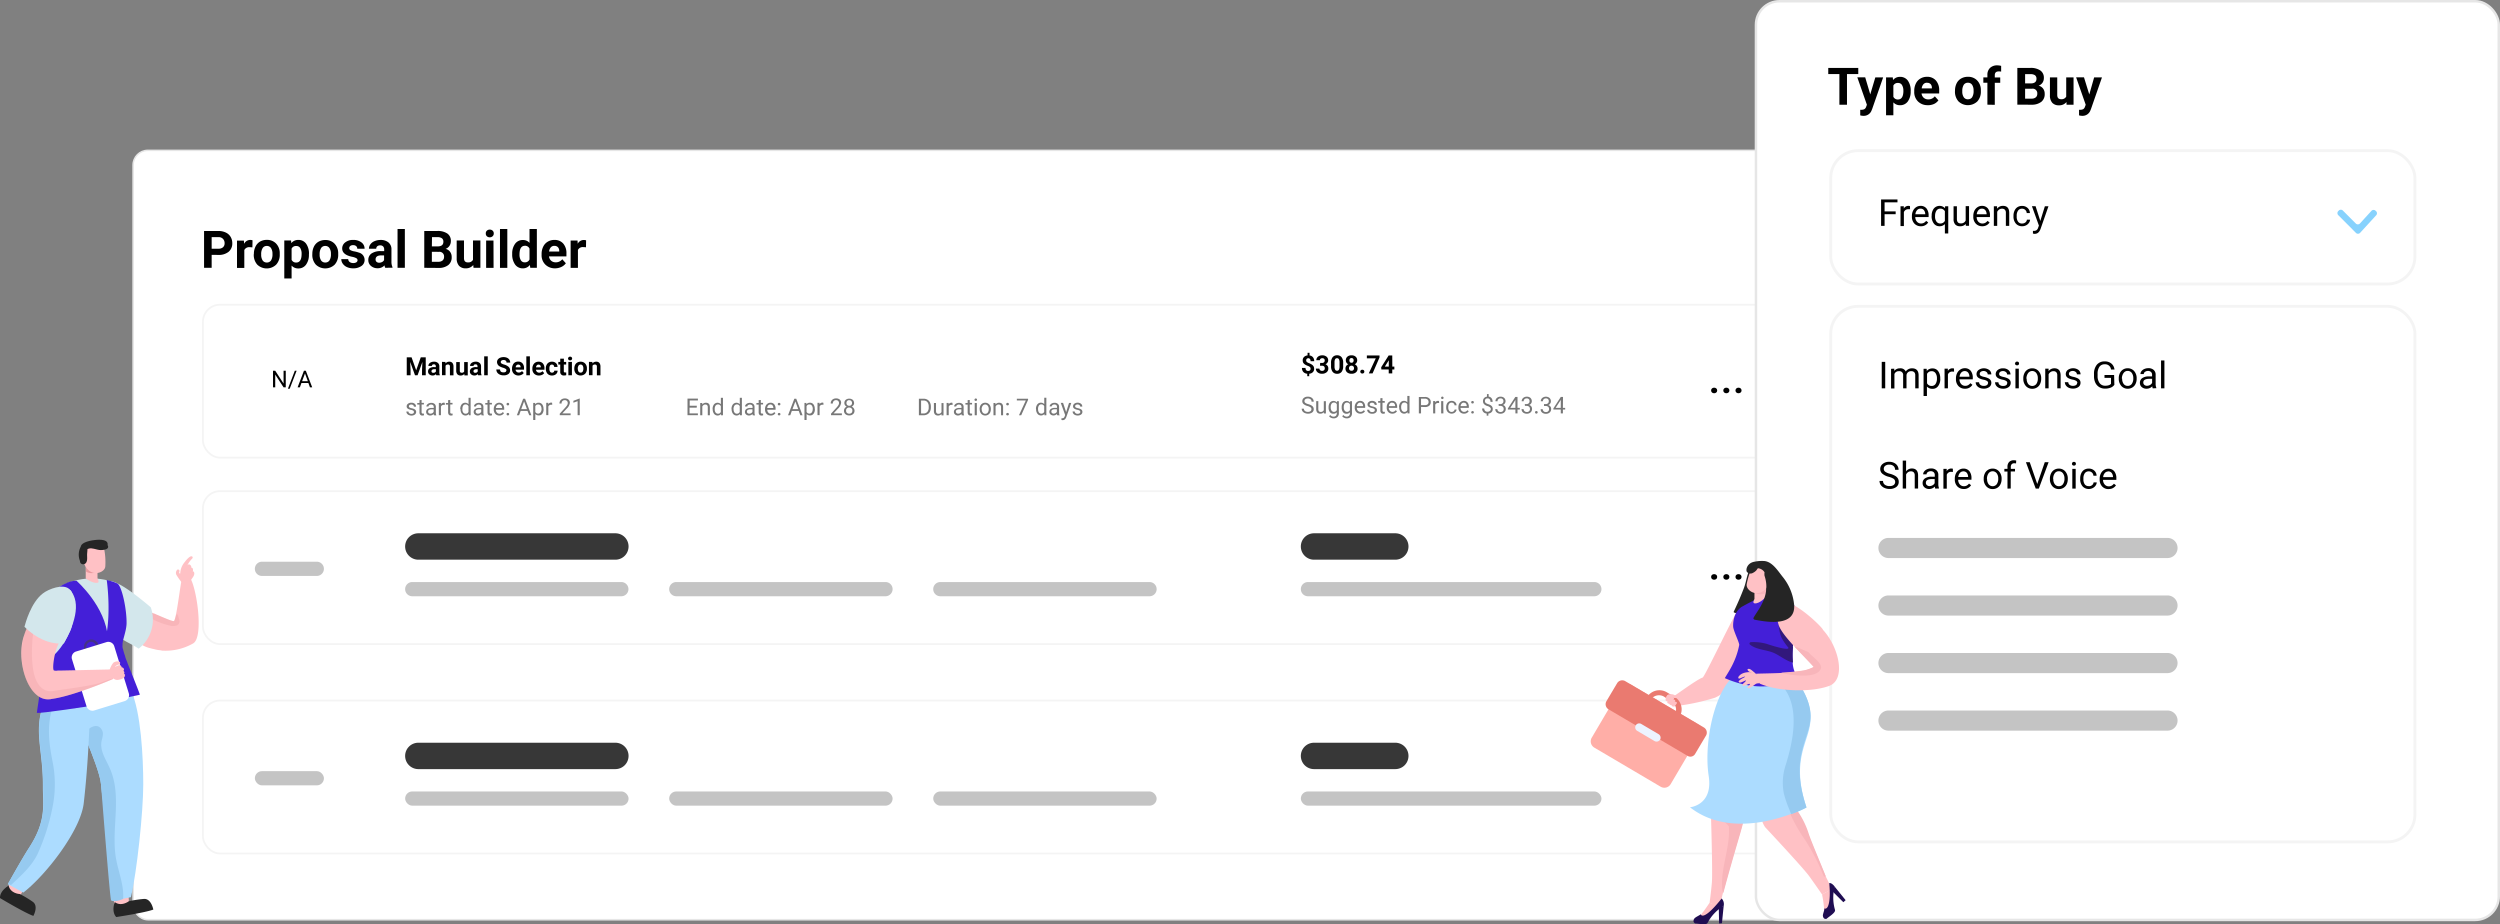 <svg id="Layer_1" data-name="Layer 1" xmlns="http://www.w3.org/2000/svg" viewBox="0 0 869.09 321.3"><rect x="0" y="0" width="869.09" height="321.3" fill="#808080" stroke="none"/><defs><style>.cls-1,.cls-24,.cls-6{fill:#fff;}.cls-1,.cls-6{stroke:#e6e6e6;}.cls-1{stroke-width:0.54px;}.cls-2{fill:#777;}.cls-3,.cls-7{fill:none;stroke:#f4f4f4;}.cls-3{stroke-width:0.63px;}.cls-4{fill:#373737;}.cls-5{fill:#c4c4c4;}.cls-6{stroke-width:0.86px;}.cls-8{fill:#87d2fd;}.cls-23,.cls-24,.cls-8{fill-rule:evenodd;}.cls-9{fill:#ffc1c5;}.cls-10{fill:#252525;}.cls-11{fill:#f8b5ba;}.cls-12{fill:#acdcff;}.cls-13{fill:#96caf0;}.cls-14{fill:#441fd8;}.cls-15{fill:#32187c;}.cls-16{fill:#1f0d52;}.cls-17{fill:#ffaea7;}.cls-18{fill:#ea7a70;}.cls-19{fill:#edf3ff;}.cls-20,.cls-22{fill:#e89a9f;}.cls-20{fill-opacity:0.3;}.cls-21{fill:#d3e7ec;}.cls-23{fill:#453286;}</style></defs><rect class="cls-1" x="46.27" y="52.27" width="606.46" height="267.46" rx="5.12"/><path d="M73.58,138.59v4.51H70.94V130.3h5a5.75,5.75,0,0,1,2.53.53,3.81,3.81,0,0,1,1.69,1.5,4.2,4.2,0,0,1,.59,2.21,3.69,3.69,0,0,1-1.29,3,5.37,5.37,0,0,1-3.56,1.08Zm0-2.13h2.35a2.28,2.28,0,0,0,1.59-.5,1.77,1.77,0,0,0,.56-1.4,2.09,2.09,0,0,0-.56-1.52,2,2,0,0,0-1.52-.6H73.58ZM87.74,136a8.36,8.36,0,0,0-.92-.07,1.87,1.87,0,0,0-1.89,1v6.22H82.39v-9.51h2.4l.07,1.13A2.36,2.36,0,0,1,87,133.41a2.52,2.52,0,0,1,.79.12Zm.52,2.29a5.63,5.63,0,0,1,.54-2.52A4,4,0,0,1,90.37,134a4.6,4.6,0,0,1,2.38-.61,4.31,4.31,0,0,1,3.13,1.18,4.73,4.73,0,0,1,1.37,3.2v.65A5,5,0,0,1,96,142a4.74,4.74,0,0,1-6.56,0,5.06,5.06,0,0,1-1.22-3.59Zm2.54.18a3.59,3.59,0,0,0,.51,2.08,1.68,1.68,0,0,0,1.45.71,1.71,1.71,0,0,0,1.45-.71,3.93,3.93,0,0,0,.51-2.26,3.56,3.56,0,0,0-.51-2.06,1.69,1.69,0,0,0-1.46-.73,1.65,1.65,0,0,0-1.44.73A3.92,3.92,0,0,0,90.8,138.44Zm16.59,0a5.71,5.71,0,0,1-1,3.53,3.19,3.19,0,0,1-2.69,1.32,3,3,0,0,1-2.33-1v4.49H98.83V133.59h2.35l.09.93a3,3,0,0,1,2.41-1.11,3.23,3.23,0,0,1,2.73,1.3,5.89,5.89,0,0,1,1,3.59Zm-2.54-.18a3.77,3.77,0,0,0-.47-2.05,1.54,1.54,0,0,0-1.37-.72,1.68,1.68,0,0,0-1.64.91v3.9a1.7,1.7,0,0,0,1.66.94C104.24,141.23,104.85,140.24,104.85,138.25Zm3.73,0a5.63,5.63,0,0,1,.54-2.52,4,4,0,0,1,1.57-1.72,4.63,4.63,0,0,1,2.38-.61,4.35,4.35,0,0,1,3.14,1.18,4.77,4.77,0,0,1,1.36,3.2v.65a5,5,0,0,1-1.22,3.52,4.74,4.74,0,0,1-6.56,0,5.06,5.06,0,0,1-1.22-3.59Zm2.54.18a3.59,3.59,0,0,0,.51,2.08,1.68,1.68,0,0,0,1.45.71,1.71,1.71,0,0,0,1.45-.71,3.93,3.93,0,0,0,.51-2.26,3.56,3.56,0,0,0-.51-2.06,1.69,1.69,0,0,0-1.46-.73,1.65,1.65,0,0,0-1.44.73A3.92,3.92,0,0,0,111.12,138.44Zm13.18,2a.82.82,0,0,0-.47-.73,5,5,0,0,0-1.47-.48c-2.26-.47-3.4-1.44-3.4-2.88a2.59,2.59,0,0,1,1.05-2.11,4.23,4.23,0,0,1,2.75-.86,4.52,4.52,0,0,1,2.89.86,2.66,2.66,0,0,1,1.09,2.21H124.2a1.18,1.18,0,0,0-.35-.89,1.47,1.47,0,0,0-1.1-.36,1.52,1.52,0,0,0-1,.28,1,1,0,0,0-.35.74.8.8,0,0,0,.39.69,4.33,4.33,0,0,0,1.36.45,10.44,10.44,0,0,1,1.6.42,2.62,2.62,0,0,1,2,2.56,2.49,2.49,0,0,1-1.12,2.11,4.83,4.83,0,0,1-2.88.8,5.13,5.13,0,0,1-2.13-.43,3.52,3.52,0,0,1-1.45-1.17,2.7,2.7,0,0,1-.52-1.6h2.4a1.33,1.33,0,0,0,.5,1,2,2,0,0,0,1.25.36,1.84,1.84,0,0,0,1.1-.27A.88.88,0,0,0,124.3,140.47Zm9.62,2.63a3,3,0,0,1-.25-.85,3.11,3.11,0,0,1-2.4,1,3.38,3.38,0,0,1-2.32-.81,2.6,2.6,0,0,1-.91-2,2.69,2.69,0,0,1,1.11-2.32,5.58,5.58,0,0,1,3.25-.82h1.16v-.54a1.57,1.57,0,0,0-.34-1.06,1.33,1.33,0,0,0-1.06-.4,1.54,1.54,0,0,0-1,.31,1.07,1.07,0,0,0-.36.85h-2.54a2.56,2.56,0,0,1,.51-1.53,3.31,3.31,0,0,1,1.44-1.1,5.2,5.2,0,0,1,2.09-.41,4.11,4.11,0,0,1,2.78.89,3.05,3.05,0,0,1,1,2.48v4.12a4.55,4.55,0,0,0,.38,2v.15Zm-2.1-1.77a2.27,2.27,0,0,0,1-.24,1.64,1.64,0,0,0,.7-.68v-1.63h-.95c-1.27,0-1.94.43-2,1.31v.15a1,1,0,0,0,.34.79A1.31,1.31,0,0,0,131.82,141.33Zm8.92,1.77H138.2V129.6h2.54Zm6.75,0V130.3H152a5.84,5.84,0,0,1,3.53.9,3,3,0,0,1,1.2,2.61,2.92,2.92,0,0,1-.48,1.66,2.82,2.82,0,0,1-1.34,1.05,2.64,2.64,0,0,1,1.54,1,2.94,2.94,0,0,1,.57,1.83,3.37,3.37,0,0,1-1.17,2.79,5.27,5.27,0,0,1-3.36,1Zm2.64-5.57V141h2.26a2.15,2.15,0,0,0,1.45-.44,1.54,1.54,0,0,0,.53-1.23,1.6,1.6,0,0,0-1.82-1.78Zm0-1.87h2c1.33,0,2-.55,2-1.59a1.43,1.43,0,0,0-.51-1.24,2.62,2.62,0,0,0-1.59-.39h-1.85Zm14.39,6.47a3.18,3.18,0,0,1-2.6,1.15,3,3,0,0,1-2.34-.88,3.8,3.8,0,0,1-.82-2.58v-6.23h2.54v6.14c0,1,.45,1.49,1.35,1.49a1.83,1.83,0,0,0,1.78-.9v-6.73H167v9.51h-2.39Zm7.06,1H169v-9.51h2.55Zm-2.7-12a1.22,1.22,0,0,1,.38-.94,1.41,1.41,0,0,1,1-.37,1.42,1.42,0,0,1,1,.37,1.23,1.23,0,0,1,.39.94,1.26,1.26,0,0,1-.4,1,1.46,1.46,0,0,1-1,.37,1.5,1.5,0,0,1-1-.37A1.28,1.28,0,0,1,168.88,131.13Zm7.48,12h-2.55V129.6h2.55Zm1.7-4.83a5.7,5.7,0,0,1,1-3.54,3.22,3.22,0,0,1,2.73-1.32,2.91,2.91,0,0,1,2.29,1V129.6h2.55v13.5h-2.29l-.13-1a3,3,0,0,1-2.44,1.19,3.24,3.24,0,0,1-2.7-1.32A6,6,0,0,1,178.06,138.27Zm2.54.19a3.77,3.77,0,0,0,.47,2,1.52,1.52,0,0,0,1.35.71,1.69,1.69,0,0,0,1.66-1v-3.76a1.66,1.66,0,0,0-1.64-1C181.21,135.48,180.6,136.47,180.6,138.46ZM193,143.28a4.66,4.66,0,0,1-3.41-1.29,4.53,4.53,0,0,1-1.31-3.42v-.24a5.7,5.7,0,0,1,.55-2.56,4,4,0,0,1,1.57-1.74,4.4,4.4,0,0,1,2.32-.62,3.89,3.89,0,0,1,3.06,1.24,5,5,0,0,1,1.13,3.48v1h-6.06a2.39,2.39,0,0,0,.74,1.5,2.29,2.29,0,0,0,1.58.56,2.75,2.75,0,0,0,2.29-1.07l1.25,1.4a3.9,3.9,0,0,1-1.55,1.27A5.09,5.09,0,0,1,193,143.28Zm-.29-7.81a1.58,1.58,0,0,0-1.23.51,2.69,2.69,0,0,0-.6,1.46h3.53v-.2a1.86,1.86,0,0,0-.45-1.3A1.65,1.65,0,0,0,192.69,135.47Zm11,.5a8.2,8.2,0,0,0-.91-.07,1.87,1.87,0,0,0-1.89,1v6.22h-2.54v-9.51h2.4l.07,1.13a2.35,2.35,0,0,1,2.12-1.31,2.56,2.56,0,0,1,.79.12Z" transform="translate(0 -50)"/><path d="M99.34,184.64h-.77l-2.89-4.43v4.43h-.77v-5.75h.77l2.9,4.45v-4.45h.76Zm1.37.5h-.62l2.4-6.25h.62Zm6.49-2h-2.41l-.54,1.5h-.79l2.2-5.75h.66l2.21,5.75h-.78Zm-2.18-.62h2l-1-2.7Z" transform="translate(0 -50)"/><path d="M143.08,174.23l1.6,4.51,1.59-4.51H148v6.23h-1.29v-1.71l.13-2.94-1.68,4.65h-.89l-1.67-4.64.12,2.93v1.71H141.4v-6.23Zm8.6,6.23a1.4,1.4,0,0,1-.12-.42,1.48,1.48,0,0,1-1.17.5,1.67,1.67,0,0,1-1.13-.39,1.25,1.25,0,0,1-.45-1,1.3,1.3,0,0,1,.55-1.13,2.61,2.61,0,0,1,1.58-.4h.57v-.27a.77.77,0,0,0-.17-.51.64.64,0,0,0-.52-.19.74.74,0,0,0-.49.15.5.5,0,0,0-.18.41h-1.23a1.29,1.29,0,0,1,.24-.75,1.68,1.68,0,0,1,.71-.53,2.54,2.54,0,0,1,1-.2,2,2,0,0,1,1.35.43,1.5,1.5,0,0,1,.51,1.21v2a2.13,2.13,0,0,0,.18,1v.08Zm-1-.86a1.06,1.06,0,0,0,.5-.12.8.8,0,0,0,.35-.33v-.8H151c-.61,0-.94.22-1,.64v.08a.49.49,0,0,0,.16.38A.64.64,0,0,0,150.66,179.6Zm4.18-3.77,0,.53a1.62,1.62,0,0,1,1.33-.62,1.33,1.33,0,0,1,1.09.43,2.05,2.05,0,0,1,.37,1.3v3h-1.24v-3a.64.64,0,0,0-.74-.75.86.86,0,0,0-.78.44v3.27h-1.24v-4.63Zm6.55,4.16a1.56,1.56,0,0,1-1.27.55,1.48,1.48,0,0,1-1.14-.42,1.88,1.88,0,0,1-.4-1.26v-3h1.24v3q0,.72.66.72a.87.87,0,0,0,.86-.44v-3.27h1.25v4.63h-1.17Zm4.81.47a1.16,1.16,0,0,1-.12-.42,1.48,1.48,0,0,1-1.17.5,1.67,1.67,0,0,1-1.13-.39,1.25,1.25,0,0,1-.45-1,1.3,1.3,0,0,1,.55-1.13,2.61,2.61,0,0,1,1.58-.4H166v-.27a.77.77,0,0,0-.17-.51.64.64,0,0,0-.52-.19.74.74,0,0,0-.49.15.5.5,0,0,0-.18.41h-1.23a1.29,1.29,0,0,1,.24-.75,1.62,1.62,0,0,1,.71-.53,2.53,2.53,0,0,1,1-.2,2,2,0,0,1,1.36.43,1.5,1.5,0,0,1,.51,1.21v2a2.13,2.13,0,0,0,.18,1v.08Zm-1-.86a1.06,1.06,0,0,0,.5-.12.8.8,0,0,0,.35-.33v-.8h-.47c-.61,0-.94.22-1,.64v.08a.53.53,0,0,0,.16.38A.64.64,0,0,0,165.18,179.6Zm4.34.86h-1.24v-6.58h1.24Zm6.52-1.64a.63.63,0,0,0-.25-.55,3.31,3.31,0,0,0-.93-.42,6.47,6.47,0,0,1-1.06-.42,1.75,1.75,0,0,1-1.06-1.55,1.55,1.55,0,0,1,.28-.9,2,2,0,0,1,.82-.62,3.09,3.09,0,0,1,1.2-.22,2.81,2.81,0,0,1,1.19.24,1.88,1.88,0,0,1,.81.68,1.84,1.84,0,0,1,.29,1h-1.28a.85.85,0,0,0-.27-.67,1.1,1.1,0,0,0-.76-.24,1.2,1.2,0,0,0-.73.2.62.62,0,0,0,0,1,4,4,0,0,0,.9.38,3.84,3.84,0,0,1,1.6.82,1.63,1.63,0,0,1,.5,1.21,1.52,1.52,0,0,1-.61,1.28,2.74,2.74,0,0,1-1.65.45,3.1,3.1,0,0,1-1.31-.26,2.18,2.18,0,0,1-.9-.72,1.83,1.83,0,0,1-.31-1.06h1.29c0,.68.41,1,1.23,1a1.26,1.26,0,0,0,.72-.18A.63.63,0,0,0,176,178.82Zm4.22,1.72a2.27,2.27,0,0,1-1.67-.62,2.25,2.25,0,0,1-.63-1.67v-.12a2.76,2.76,0,0,1,.27-1.24A1.91,1.91,0,0,1,179,176a2.15,2.15,0,0,1,1.13-.3,1.91,1.91,0,0,1,1.49.6,2.42,2.42,0,0,1,.55,1.7v.5h-2.95a1.13,1.13,0,0,0,.36.73,1.07,1.07,0,0,0,.77.28,1.35,1.35,0,0,0,1.11-.52l.61.68a1.81,1.81,0,0,1-.75.61A2.44,2.44,0,0,1,180.26,180.54Zm-.15-3.8a.79.79,0,0,0-.6.25,1.36,1.36,0,0,0-.29.71h1.72v-.1a.89.89,0,0,0-.22-.63A.79.79,0,0,0,180.11,176.74Zm4.06,3.72h-1.24v-6.58h1.24Zm3.16.08a2.29,2.29,0,0,1-1.67-.62,2.25,2.25,0,0,1-.63-1.67v-.12a2.76,2.76,0,0,1,.27-1.24,2,2,0,0,1,.76-.85,2.15,2.15,0,0,1,1.13-.3,1.91,1.91,0,0,1,1.49.6,2.42,2.42,0,0,1,.55,1.7v.5h-2.95a1.13,1.13,0,0,0,.36.73,1.07,1.07,0,0,0,.77.28,1.34,1.34,0,0,0,1.11-.52l.61.68a1.75,1.75,0,0,1-.75.61A2.44,2.44,0,0,1,187.33,180.54Zm-.15-3.8a.75.75,0,0,0-.59.25,1.29,1.29,0,0,0-.3.71H188v-.1a.89.89,0,0,0-.22-.63A.79.79,0,0,0,187.18,176.74Zm4.68,2.81a.84.84,0,0,0,.56-.19.65.65,0,0,0,.22-.5h1.16a1.63,1.63,0,0,1-.25.86,1.74,1.74,0,0,1-.7.61,2.19,2.19,0,0,1-1,.21,2,2,0,0,1-1.56-.63,2.5,2.5,0,0,1-.58-1.74v-.08a2.45,2.45,0,0,1,.57-1.71,2,2,0,0,1,1.57-.64,1.94,1.94,0,0,1,1.39.5,1.71,1.71,0,0,1,.53,1.31h-1.16a.82.82,0,0,0-.22-.58.75.75,0,0,0-.57-.23.76.76,0,0,0-.65.32,1.8,1.8,0,0,0-.22,1v.13a1.8,1.8,0,0,0,.22,1A.76.76,0,0,0,191.86,179.55Zm4.13-4.86v1.14h.79v.9H196V179a.51.51,0,0,0,.1.37c.06.08.19.11.37.11a2.05,2.05,0,0,0,.37,0v.94a2.35,2.35,0,0,1-.75.11,1.18,1.18,0,0,1-1.33-1.31v-2.5h-.67v-.9h.67v-1.14Zm2.79,5.77h-1.24v-4.63h1.24Zm-1.32-5.83a.59.59,0,0,1,.19-.46.69.69,0,0,1,.51-.18.68.68,0,0,1,.5.18.65.65,0,0,1,0,.92.71.71,0,0,1-.5.18.72.72,0,0,1-.51-.18A.59.59,0,0,1,197.46,174.63Zm2.15,3.47a2.85,2.85,0,0,1,.26-1.23,1.91,1.91,0,0,1,.76-.83,2.23,2.23,0,0,1,1.16-.3,2.1,2.1,0,0,1,1.53.57,2.34,2.34,0,0,1,.67,1.56v.32a2.4,2.4,0,0,1-.59,1.71,2.32,2.32,0,0,1-3.2,0,2.46,2.46,0,0,1-.59-1.75Zm1.23.09a1.79,1.79,0,0,0,.25,1,.83.83,0,0,0,.71.35.84.84,0,0,0,.71-.35,2,2,0,0,0,.25-1.1,1.76,1.76,0,0,0-.25-1,.83.83,0,0,0-.72-.36.81.81,0,0,0-.7.36A2,2,0,0,0,200.84,178.19Zm5.06-2.36,0,.53a1.63,1.63,0,0,1,1.33-.62,1.33,1.33,0,0,1,1.1.43,2.05,2.05,0,0,1,.37,1.3v3h-1.24v-3a.79.79,0,0,0-.17-.57.75.75,0,0,0-.57-.18.85.85,0,0,0-.78.44v3.27h-1.24v-4.63Z" transform="translate(0 -50)"/><path class="cls-2" d="M143.89,193.23a.54.54,0,0,0-.23-.46,2.11,2.11,0,0,0-.78-.28,3.76,3.76,0,0,1-.88-.29,1.37,1.37,0,0,1-.48-.39,1,1,0,0,1-.15-.55,1.11,1.11,0,0,1,.44-.89A1.77,1.77,0,0,1,143,190a1.81,1.81,0,0,1,1.18.37,1.23,1.23,0,0,1,.45,1h-.74a.65.65,0,0,0-.25-.52.92.92,0,0,0-.64-.22,1,1,0,0,0-.63.18.52.52,0,0,0-.22.45.44.44,0,0,0,.21.4,2.82,2.82,0,0,0,.75.26,3.57,3.57,0,0,1,.89.29,1.17,1.17,0,0,1,.5.41,1,1,0,0,1,.17.58,1.09,1.09,0,0,1-.46.92,1.93,1.93,0,0,1-1.19.35,2.17,2.17,0,0,1-.91-.19,1.55,1.55,0,0,1-.62-.5,1.24,1.24,0,0,1-.22-.71H142a.75.75,0,0,0,.29.58,1.13,1.13,0,0,0,.73.22,1.15,1.15,0,0,0,.66-.17A.52.52,0,0,0,143.89,193.23Zm2.67-4.18v1h.8v.56h-.8v2.66a.57.57,0,0,0,.11.38.43.43,0,0,0,.36.13,1.93,1.93,0,0,0,.35,0v.6a2.23,2.23,0,0,1-.56.08.91.91,0,0,1-.74-.3,1.26,1.26,0,0,1-.25-.84v-2.66h-.78v-.56h.78v-1Zm4.3,5.32a1.52,1.52,0,0,1-.1-.46,1.63,1.63,0,0,1-1.22.54,1.51,1.51,0,0,1-1-.36,1.16,1.16,0,0,1-.4-.91,1.24,1.24,0,0,1,.5-1,2.46,2.46,0,0,1,1.43-.37h.72v-.33a.82.82,0,0,0-.23-.61,1,1,0,0,0-.68-.23,1,1,0,0,0-.66.2.59.59,0,0,0-.26.47h-.74a1,1,0,0,1,.23-.61,1.59,1.59,0,0,1,.62-.48,2.15,2.15,0,0,1,.85-.17,1.67,1.67,0,0,1,1.16.37,1.33,1.33,0,0,1,.44,1v2a2.38,2.38,0,0,0,.15.93v.07Zm-1.21-.56a1.28,1.28,0,0,0,.65-.18,1.1,1.1,0,0,0,.45-.46v-.88h-.58c-.89,0-1.34.26-1.34.79a.65.65,0,0,0,.23.54A.93.93,0,0,0,149.65,193.81Zm5-3.07-.36,0a1,1,0,0,0-1,.61v3h-.73v-4.28h.72v.49a1.14,1.14,0,0,1,1-.57.67.67,0,0,1,.32.06Zm1.87-1.69v1h.79v.56h-.79v2.66a.58.58,0,0,0,.1.38.44.44,0,0,0,.37.13,2.06,2.06,0,0,0,.35,0v.6a2.37,2.37,0,0,1-.57.08.92.92,0,0,1-.74-.3,1.31,1.31,0,0,1-.25-.84v-2.66h-.77v-.56h.77v-1Zm3.48,3.14a2.52,2.52,0,0,1,.47-1.58,1.59,1.59,0,0,1,2.41-.09v-2.23h.73v6.08H163l0-.46a1.57,1.57,0,0,1-2.43-.07,2.57,2.57,0,0,1-.47-1.59Zm.73.08a1.89,1.89,0,0,0,.3,1.14,1,1,0,0,0,.83.41,1.05,1.05,0,0,0,1-.62v-2a1.07,1.07,0,0,0-1-.61,1,1,0,0,0-.84.42A2.05,2.05,0,0,0,160.77,192.27Zm6.66,2.1a1.52,1.52,0,0,1-.1-.46,1.63,1.63,0,0,1-1.22.54,1.51,1.51,0,0,1-1-.36,1.16,1.16,0,0,1-.4-.91,1.24,1.24,0,0,1,.5-1,2.46,2.46,0,0,1,1.43-.37h.72v-.33a.82.82,0,0,0-.23-.61,1,1,0,0,0-.68-.23,1,1,0,0,0-.65.2.57.57,0,0,0-.27.47h-.73a1,1,0,0,1,.22-.61,1.59,1.59,0,0,1,.62-.48,2.15,2.15,0,0,1,.85-.17,1.67,1.67,0,0,1,1.16.37,1.33,1.33,0,0,1,.44,1v2a2.38,2.38,0,0,0,.15.93v.07Zm-1.21-.56a1.28,1.28,0,0,0,.65-.18,1.17,1.17,0,0,0,.45-.46v-.88h-.58c-.89,0-1.34.26-1.34.79a.68.68,0,0,0,.23.54A.93.93,0,0,0,166.22,193.81Zm4-4.76v1H171v.56h-.79v2.66a.58.58,0,0,0,.1.38.45.45,0,0,0,.37.13,1.85,1.85,0,0,0,.34,0v.6a2.16,2.16,0,0,1-.56.08.92.92,0,0,1-.74-.3,1.31,1.31,0,0,1-.24-.84v-2.66h-.78v-.56h.78v-1Zm3.43,5.4a1.89,1.89,0,0,1-1.42-.57,2.17,2.17,0,0,1-.54-1.53v-.14a2.57,2.57,0,0,1,.24-1.13,1.88,1.88,0,0,1,.68-.79,1.7,1.7,0,0,1,.95-.28,1.59,1.59,0,0,1,1.29.55,2.37,2.37,0,0,1,.47,1.57v.31h-2.9a1.5,1.5,0,0,0,.37,1,1.14,1.14,0,0,0,.9.39,1.33,1.33,0,0,0,.65-.16,1.44,1.44,0,0,0,.47-.42l.45.35A1.81,1.81,0,0,1,173.62,194.45Zm-.09-3.84a1,1,0,0,0-.75.32,1.61,1.61,0,0,0-.37.91h2.14v-.06a1.36,1.36,0,0,0-.3-.86A.9.9,0,0,0,173.53,190.61Zm2.58,3.37a.47.47,0,0,1,.11-.31.51.51,0,0,1,.68,0,.46.46,0,0,1,0,.62.54.54,0,0,1-.68,0A.47.47,0,0,1,176.11,194Zm0-3.49a.42.42,0,0,1,.11-.31.41.41,0,0,1,.34-.13.41.41,0,0,1,.45.44.44.44,0,0,1-.11.31.45.45,0,0,1-.34.12.4.4,0,0,1-.45-.43Zm7.28,2.37H181l-.55,1.51h-.78l2.2-5.76h.66l2.2,5.76H184Zm-2.19-.62h2l-1-2.69Zm7.79,0a2.55,2.55,0,0,1-.45,1.58,1.43,1.43,0,0,1-1.21.6,1.55,1.55,0,0,1-1.22-.5V196h-.74v-5.92h.67l0,.47a1.5,1.5,0,0,1,1.24-.55,1.46,1.46,0,0,1,1.22.58,2.6,2.6,0,0,1,.45,1.62Zm-.73-.08a1.93,1.93,0,0,0-.31-1.14,1,1,0,0,0-.85-.42,1.07,1.07,0,0,0-1,.59v2a1.08,1.08,0,0,0,1,.59,1,1,0,0,0,.83-.42A2,2,0,0,0,188.27,192.19Zm3.73-1.45-.36,0a1,1,0,0,0-1,.61v3h-.73v-4.28h.71v.49a1.14,1.14,0,0,1,1-.57.72.72,0,0,1,.33.06Zm6.38,3.63h-3.77v-.53l2-2.21a5.1,5.1,0,0,0,.61-.82,1.4,1.4,0,0,0,.17-.65,1,1,0,0,0-.28-.74,1,1,0,0,0-.72-.29,1.12,1.12,0,0,0-.85.32,1.17,1.17,0,0,0-.3.86h-.73A1.72,1.72,0,0,1,195,189a1.93,1.93,0,0,1,1.37-.49,1.84,1.84,0,0,1,1.27.42,1.44,1.44,0,0,1,.46,1.12,3.32,3.32,0,0,1-1.08,2l-1.54,1.67h2.89Zm3.18,0h-.74v-4.88l-1.47.54v-.66l2.09-.79h.12Z" transform="translate(0 -50)"/><path class="cls-2" d="M242.2,191.71h-2.49v2h2.9v.63H239v-5.76h3.62v.63h-2.86v1.85h2.49Zm1.93-1.62,0,.54a1.54,1.54,0,0,1,1.28-.62c.91,0,1.36.51,1.37,1.53v2.83h-.73v-2.83a1,1,0,0,0-.22-.69.81.81,0,0,0-.64-.22,1,1,0,0,0-.62.19,1.28,1.28,0,0,0-.42.5v3.05h-.73v-4.28Zm3.6,2.1a2.51,2.51,0,0,1,.46-1.58,1.59,1.59,0,0,1,2.41-.09v-2.23h.73v6.08h-.67l0-.46a1.58,1.58,0,0,1-2.44-.07,2.56,2.56,0,0,1-.46-1.59Zm.73.08a1.89,1.89,0,0,0,.3,1.14,1,1,0,0,0,.83.41,1,1,0,0,0,1-.62v-2a1.07,1.07,0,0,0-1-.61,1,1,0,0,0-.83.42A2.05,2.05,0,0,0,248.46,192.27Zm5.84-.08a2.52,2.52,0,0,1,.47-1.58,1.59,1.59,0,0,1,2.41-.09v-2.23h.73v6.08h-.67l0-.46a1.57,1.57,0,0,1-2.43-.07,2.57,2.57,0,0,1-.47-1.59Zm.73.08a1.89,1.89,0,0,0,.3,1.14,1,1,0,0,0,.83.41,1.05,1.05,0,0,0,1-.62v-2a1.07,1.07,0,0,0-1-.61,1,1,0,0,0-.84.42A2.05,2.05,0,0,0,255,192.27Zm6.66,2.1a1.52,1.52,0,0,1-.1-.46,1.63,1.63,0,0,1-1.22.54,1.51,1.51,0,0,1-1-.36,1.16,1.16,0,0,1-.4-.91,1.24,1.24,0,0,1,.5-1,2.46,2.46,0,0,1,1.43-.37h.72v-.33a.82.82,0,0,0-.23-.61,1,1,0,0,0-.68-.23,1,1,0,0,0-.66.2.59.59,0,0,0-.26.47H259a1,1,0,0,1,.23-.61,1.59,1.59,0,0,1,.62-.48,2.15,2.15,0,0,1,.85-.17,1.67,1.67,0,0,1,1.16.37,1.33,1.33,0,0,1,.44,1v2a2.38,2.38,0,0,0,.15.93v.07Zm-1.21-.56a1.28,1.28,0,0,0,.65-.18,1.17,1.17,0,0,0,.45-.46v-.88H261c-.89,0-1.34.26-1.34.79a.65.65,0,0,0,.23.54A.93.93,0,0,0,260.48,193.81Zm4-4.76v1h.79v.56h-.79v2.66a.58.58,0,0,0,.1.38.44.44,0,0,0,.37.13,1.85,1.85,0,0,0,.34,0v.6a2.23,2.23,0,0,1-.56.08.92.92,0,0,1-.74-.3,1.31,1.31,0,0,1-.25-.84v-2.66h-.78v-.56h.78v-1Zm3.43,5.4a1.89,1.89,0,0,1-1.42-.57,2.17,2.17,0,0,1-.54-1.53v-.14a2.57,2.57,0,0,1,.24-1.13,1.88,1.88,0,0,1,.68-.79,1.7,1.7,0,0,1,1-.28,1.59,1.59,0,0,1,1.29.55,2.37,2.37,0,0,1,.46,1.57v.31h-2.89a1.5,1.5,0,0,0,.37,1,1.14,1.14,0,0,0,.9.39,1.33,1.33,0,0,0,.65-.16,1.44,1.44,0,0,0,.47-.42l.45.35A1.81,1.81,0,0,1,267.88,194.45Zm-.09-3.84a1,1,0,0,0-.75.32,1.61,1.61,0,0,0-.37.91h2.14v-.06a1.36,1.36,0,0,0-.3-.86A.9.9,0,0,0,267.79,190.61Zm2.58,3.37a.47.47,0,0,1,.11-.31.51.51,0,0,1,.68,0,.46.46,0,0,1,0,.62.54.54,0,0,1-.68,0A.47.47,0,0,1,270.37,194Zm0-3.49a.46.46,0,0,1,.1-.31.43.43,0,0,1,.35-.13.42.42,0,0,1,.34.13.47.47,0,0,1,.11.31.49.49,0,0,1-.11.31.45.45,0,0,1-.34.12.46.46,0,0,1-.35-.12A.48.48,0,0,1,270.38,190.49Zm7.28,2.37h-2.42l-.54,1.51h-.78l2.2-5.76h.66l2.2,5.76h-.78Zm-2.19-.62h2l-1-2.69Zm7.79,0a2.55,2.55,0,0,1-.45,1.58,1.43,1.43,0,0,1-1.21.6,1.55,1.55,0,0,1-1.22-.5V196h-.74v-5.92h.67l0,.47a1.49,1.49,0,0,1,1.24-.55,1.46,1.46,0,0,1,1.22.58,2.6,2.6,0,0,1,.45,1.62Zm-.73-.08a1.93,1.93,0,0,0-.31-1.14,1,1,0,0,0-.85-.42,1.07,1.07,0,0,0-1,.59v2a1.07,1.07,0,0,0,1,.59,1,1,0,0,0,.83-.42A2,2,0,0,0,282.53,192.19Zm3.73-1.45-.36,0a1,1,0,0,0-1,.61v3h-.73v-4.28h.71v.49a1.14,1.14,0,0,1,1-.57.72.72,0,0,1,.33.06Zm6.38,3.63h-3.77v-.53l2-2.21a5.1,5.1,0,0,0,.61-.82,1.4,1.4,0,0,0,.17-.65,1,1,0,0,0-.28-.74,1,1,0,0,0-.72-.29,1.12,1.12,0,0,0-.85.32,1.17,1.17,0,0,0-.3.86h-.73a1.68,1.68,0,0,1,.51-1.29,1.93,1.93,0,0,1,1.37-.49,1.84,1.84,0,0,1,1.27.42,1.44,1.44,0,0,1,.46,1.12,3.32,3.32,0,0,1-1.08,2l-1.54,1.67h2.89Zm4.26-4.26a1.29,1.29,0,0,1-.23.77,1.48,1.48,0,0,1-.61.52,1.61,1.61,0,0,1,.71.57,1.4,1.4,0,0,1,.27.84,1.49,1.49,0,0,1-.51,1.19,1.89,1.89,0,0,1-1.32.45,1.94,1.94,0,0,1-1.34-.45,1.52,1.52,0,0,1-.49-1.19,1.46,1.46,0,0,1,.25-.84,1.61,1.61,0,0,1,.71-.57,1.56,1.56,0,0,1-.61-.52,1.36,1.36,0,0,1-.22-.77A1.48,1.48,0,0,1,294,189a2,2,0,0,1,2.45,0A1.48,1.48,0,0,1,296.9,190.11Zm-.6,2.69a1.08,1.08,0,0,0-.3-.79,1.1,1.1,0,0,0-.8-.3,1,1,0,0,0-1.09,1.09,1,1,0,0,0,.29.77,1.3,1.3,0,0,0,1.61,0A1,1,0,0,0,296.3,192.8Zm-1.09-3.67a.94.94,0,0,0-.7.27,1,1,0,0,0-.27.72,1,1,0,0,0,.26.72,1.09,1.09,0,0,0,1.41,0,1,1,0,0,0,.26-.72,1,1,0,0,0-.27-.71A.94.94,0,0,0,295.21,189.13Z" transform="translate(0 -50)"/><path class="cls-2" d="M319.44,194.37v-5.76h1.62a2.6,2.6,0,0,1,1.33.33,2.21,2.21,0,0,1,.89.95,3,3,0,0,1,.32,1.4v.37a3.08,3.08,0,0,1-.31,1.43,2.21,2.21,0,0,1-.9.94,2.82,2.82,0,0,1-1.36.34Zm.76-5.13v4.5h.8a1.73,1.73,0,0,0,1.36-.54,2.22,2.22,0,0,0,.49-1.55v-.34a2.26,2.26,0,0,0-.46-1.52,1.63,1.63,0,0,0-1.31-.55Zm7.08,4.7a1.55,1.55,0,0,1-1.26.51,1.36,1.36,0,0,1-1-.4,1.72,1.72,0,0,1-.36-1.18v-2.78h.73v2.76c0,.65.27,1,.79,1a1.1,1.1,0,0,0,1.12-.62v-3.11H328v4.28h-.7Zm3.89-3.2-.36,0a1,1,0,0,0-1,.61v3h-.74v-4.28h.72v.49a1.14,1.14,0,0,1,1-.57.67.67,0,0,1,.32.06Zm3.16,3.63a1.52,1.52,0,0,1-.1-.46,1.63,1.63,0,0,1-1.22.54,1.51,1.51,0,0,1-1-.36,1.16,1.16,0,0,1-.4-.91,1.24,1.24,0,0,1,.5-1,2.46,2.46,0,0,1,1.43-.37h.71v-.33a.82.82,0,0,0-.22-.61,1,1,0,0,0-.68-.23,1,1,0,0,0-.66.2.59.59,0,0,0-.26.47h-.74a1,1,0,0,1,.23-.61,1.59,1.59,0,0,1,.62-.48,2.15,2.15,0,0,1,.85-.17,1.67,1.67,0,0,1,1.16.37,1.33,1.33,0,0,1,.44,1v2a2.38,2.38,0,0,0,.15.93v.07Zm-1.21-.56a1.28,1.28,0,0,0,.65-.18,1.08,1.08,0,0,0,.44-.46v-.88h-.57c-.89,0-1.34.26-1.34.79a.68.68,0,0,0,.23.54A.93.93,0,0,0,333.12,193.81Zm4-4.76v1h.8v.56h-.8v2.66a.57.57,0,0,0,.11.38.43.43,0,0,0,.36.13,1.82,1.82,0,0,0,.35,0v.6a2.23,2.23,0,0,1-.56.08.92.92,0,0,1-.74-.3,1.31,1.31,0,0,1-.25-.84v-2.66h-.77v-.56h.77v-1Zm2.46,5.32h-.74v-4.28h.74Zm-.8-5.42a.48.48,0,0,1,.11-.3.43.43,0,0,1,.33-.12.41.41,0,0,1,.32.12.48.48,0,0,1,.11.3.44.44,0,0,1-.11.3.41.41,0,0,1-.32.12.43.43,0,0,1-.33-.12A.44.44,0,0,1,338.74,189Zm1.78,3.24a2.57,2.57,0,0,1,.24-1.13,1.81,1.81,0,0,1,1.7-1.05,1.78,1.78,0,0,1,1.41.61,2.3,2.3,0,0,1,.54,1.6v.05a2.57,2.57,0,0,1-.24,1.13,1.84,1.84,0,0,1-.69.77,1.9,1.9,0,0,1-1,.28,1.85,1.85,0,0,1-1.41-.61,2.36,2.36,0,0,1-.53-1.6Zm.73.08a1.85,1.85,0,0,0,.33,1.15,1.08,1.08,0,0,0,.88.43,1.05,1.05,0,0,0,.89-.44,2,2,0,0,0,.33-1.22,1.78,1.78,0,0,0-.34-1.14,1.11,1.11,0,0,0-1.76,0A2,2,0,0,0,341.25,192.27Zm4.77-2.18,0,.54a1.55,1.55,0,0,1,1.28-.62c.91,0,1.36.51,1.37,1.53v2.83H348v-2.83a1,1,0,0,0-.21-.69.85.85,0,0,0-.65-.22,1,1,0,0,0-.62.19,1.28,1.28,0,0,0-.42.5v3.05h-.73v-4.28Zm3.75,3.89a.47.47,0,0,1,.11-.31.51.51,0,0,1,.68,0,.46.46,0,0,1,0,.62.54.54,0,0,1-.68,0A.47.47,0,0,1,349.77,194Zm0-3.49a.47.47,0,0,1,.11-.31.42.42,0,0,1,.34-.13.4.4,0,0,1,.34.13.43.43,0,0,1,.12.31.45.45,0,0,1-.12.31.43.43,0,0,1-.34.12.45.45,0,0,1-.34-.12A.49.49,0,0,1,349.77,190.49ZM357.4,189,355,194.37h-.77l2.38-5.16h-3.12v-.6h3.89Zm2.74,3.17a2.46,2.46,0,0,1,.47-1.58,1.46,1.46,0,0,1,1.22-.6,1.5,1.5,0,0,1,1.19.51v-2.23h.73v6.08h-.67l0-.46a1.48,1.48,0,0,1-1.22.54,1.47,1.47,0,0,1-1.21-.61,2.51,2.51,0,0,1-.47-1.59Zm.73.08a1.89,1.89,0,0,0,.3,1.14,1,1,0,0,0,.83.41,1.07,1.07,0,0,0,1-.62v-2a1.08,1.08,0,0,0-1-.61,1,1,0,0,0-.84.42A2.05,2.05,0,0,0,360.87,192.27Zm6.66,2.1a1.45,1.45,0,0,1-.11-.46,1.6,1.6,0,0,1-1.21.54,1.5,1.5,0,0,1-1-.36,1.16,1.16,0,0,1-.41-.91,1.22,1.22,0,0,1,.51-1,2.46,2.46,0,0,1,1.43-.37h.71v-.33a.82.82,0,0,0-.23-.61.92.92,0,0,0-.67-.23,1,1,0,0,0-.66.2.57.57,0,0,0-.27.47h-.73a1,1,0,0,1,.23-.61,1.56,1.56,0,0,1,.61-.48,2.2,2.2,0,0,1,.86-.17,1.68,1.68,0,0,1,1.16.37,1.32,1.32,0,0,1,.43,1v2a2.38,2.38,0,0,0,.15.93v.07Zm-1.22-.56a1.25,1.25,0,0,0,.65-.18,1,1,0,0,0,.45-.46v-.88h-.57c-.9,0-1.35.26-1.35.79a.68.68,0,0,0,.23.54A1,1,0,0,0,366.31,193.81Zm4.32-.52,1-3.2h.78L370.68,195c-.26.71-.69,1.06-1.26,1.06h-.14L369,196v-.59h.2a1,1,0,0,0,.58-.15,1.06,1.06,0,0,0,.34-.55l.17-.43-1.53-4.23h.8Zm4.92-.06a.53.53,0,0,0-.22-.46,2.18,2.18,0,0,0-.78-.28,3.61,3.61,0,0,1-.88-.29,1.32,1.32,0,0,1-.49-.39,1,1,0,0,1-.15-.55,1.14,1.14,0,0,1,.44-.89,2,2,0,0,1,2.32,0,1.23,1.23,0,0,1,.45,1h-.73a.66.66,0,0,0-.26-.52.92.92,0,0,0-.64-.22,1,1,0,0,0-.63.18.52.52,0,0,0-.22.45.44.44,0,0,0,.21.4,2.82,2.82,0,0,0,.75.26,3.43,3.43,0,0,1,.89.29,1.27,1.27,0,0,1,.51.41,1,1,0,0,1,.16.58,1.09,1.09,0,0,1-.46.92,1.91,1.91,0,0,1-1.19.35,2.21,2.21,0,0,1-.91-.19,1.55,1.55,0,0,1-.62-.5,1.32,1.32,0,0,1-.22-.71h.73a.76.76,0,0,0,.3.58,1.09,1.09,0,0,0,.72.22,1.21,1.21,0,0,0,.67-.17A.51.51,0,0,0,375.55,193.23Z" transform="translate(0 -50)"/><path d="M455.6,178.17a.76.76,0,0,0-.2-.56,1.79,1.79,0,0,0-.66-.38,7.9,7.9,0,0,1-.8-.35,2.58,2.58,0,0,1-.58-.4A1.66,1.66,0,0,1,453,176a1.75,1.75,0,0,1-.13-.72,1.61,1.61,0,0,1,.46-1.19,2.06,2.06,0,0,1,1.23-.54v-.91h.68v.93a1.79,1.79,0,0,1,1.19.63,2.05,2.05,0,0,1,.43,1.36H455.6a1.18,1.18,0,0,0-.21-.77.78.78,0,0,0-1.11-.05.73.73,0,0,0-.2.54.76.76,0,0,0,.19.53,2.22,2.22,0,0,0,.7.4,6.21,6.21,0,0,1,.84.39,2.19,2.19,0,0,1,.56.41,1.54,1.54,0,0,1,.35.52,1.79,1.79,0,0,1,.12.68,1.56,1.56,0,0,1-.46,1.18,2,2,0,0,1-1.25.54v.85h-.68v-.85a2.07,2.07,0,0,1-1.36-.62,2,2,0,0,1-.48-1.41h1.24a1.18,1.18,0,0,0,.24.79.88.88,0,0,0,.7.27.84.84,0,0,0,.59-.2A.69.69,0,0,0,455.6,178.17Zm3.33-2h.66a.91.91,0,0,0,.7-.24.88.88,0,0,0,.23-.62.76.76,0,0,0-.23-.59,1,1,0,0,0-1.21,0,.59.59,0,0,0-.24.5H457.6a1.54,1.54,0,0,1,.26-.87,1.78,1.78,0,0,1,.74-.61,2.43,2.43,0,0,1,1-.22,2.35,2.35,0,0,1,1.56.48,1.6,1.6,0,0,1,.56,1.3,1.25,1.25,0,0,1-.27.78,1.7,1.7,0,0,1-.68.56,1.45,1.45,0,0,1,1,1.45,1.63,1.63,0,0,1-.6,1.33,2.43,2.43,0,0,1-1.61.51,2.28,2.28,0,0,1-1.52-.5,1.59,1.59,0,0,1-.59-1.3h1.23a.74.74,0,0,0,.26.58,1,1,0,0,0,.65.22,1,1,0,0,0,.69-.23.82.82,0,0,0,.26-.62c0-.63-.35-.94-1-.94h-.66Zm8,1.08a3.15,3.15,0,0,1-.53,2,1.87,1.87,0,0,1-1.57.69,1.9,1.9,0,0,1-1.56-.68,3.13,3.13,0,0,1-.55-1.92v-1.15a3.12,3.12,0,0,1,.54-2,1.92,1.92,0,0,1,1.57-.68,1.87,1.87,0,0,1,1.55.67,3,3,0,0,1,.55,1.93ZM465.67,176a2.14,2.14,0,0,0-.22-1.12.69.69,0,0,0-.65-.36.72.72,0,0,0-.65.34,2.11,2.11,0,0,0-.22,1v1.52a2.39,2.39,0,0,0,.21,1.13.72.72,0,0,0,.66.37.7.7,0,0,0,.66-.36,2.41,2.41,0,0,0,.21-1.08Zm6.14-.74a1.48,1.48,0,0,1-.23.81,1.64,1.64,0,0,1-.63.56,1.71,1.71,0,0,1,.72.6,1.54,1.54,0,0,1,.27.9,1.66,1.66,0,0,1-.57,1.32,2.28,2.28,0,0,1-1.53.48,2.31,2.31,0,0,1-1.54-.49,1.75,1.75,0,0,1-.31-2.21,1.76,1.76,0,0,1,.72-.6,1.64,1.64,0,0,1-.63-.56,1.47,1.47,0,0,1-.22-.81,1.6,1.6,0,0,1,.53-1.26,2.07,2.07,0,0,1,1.44-.48,2.1,2.1,0,0,1,1.44.47A1.6,1.6,0,0,1,471.81,175.23ZM470.7,178a.88.88,0,0,0-.24-.65.95.95,0,0,0-1.26,0,.88.88,0,0,0-.24.65.86.86,0,0,0,.24.64.8.8,0,0,0,.64.25.82.82,0,0,0,.63-.24A.89.89,0,0,0,470.7,178Zm-.13-2.72a.85.85,0,0,0-.19-.58.68.68,0,0,0-.55-.22.7.7,0,0,0-.54.21.91.91,0,0,0-.19.59.94.94,0,0,0,.19.6.69.69,0,0,0,.55.23.68.68,0,0,0,.54-.23A.88.88,0,0,0,470.57,175.29Zm2.32,3.91a.66.66,0,0,1,.2-.48.73.73,0,0,1,.5-.18.71.71,0,0,1,.5.18.62.62,0,0,1,.2.48.63.63,0,0,1-.19.48.74.74,0,0,1-.51.18.71.71,0,0,1-.5-.18A.64.64,0,0,1,472.89,179.2Zm6.68-4.93-2.41,5.54h-1.31l2.42-5.23h-3.1v-1h4.4Zm4.45,3.19h.71v1H484v1.35h-1.23v-1.35h-2.56l-.06-.78,2.6-4.1H484Zm-2.61,0h1.38v-2.2l-.09.14Z" transform="translate(0 -50)"/><path class="cls-2" d="M454.58,191.15a3.54,3.54,0,0,1-1.42-.69,1.3,1.3,0,0,1-.44-1,1.4,1.4,0,0,1,.54-1.12,2.13,2.13,0,0,1,1.41-.45,2.39,2.39,0,0,1,1.06.23,1.78,1.78,0,0,1,.72.63,1.64,1.64,0,0,1,.25.89h-.76a1,1,0,0,0-.33-.82,1.63,1.63,0,0,0-1.81-.05.81.81,0,0,0-.32.68.75.75,0,0,0,.3.6,2.92,2.92,0,0,0,1,.44,4.54,4.54,0,0,1,1.12.45,1.72,1.72,0,0,1,.6.56,1.47,1.47,0,0,1,.2.77,1.34,1.34,0,0,1-.55,1.12,2.32,2.32,0,0,1-1.46.42,2.71,2.71,0,0,1-1.1-.23,1.88,1.88,0,0,1-.8-.62,1.59,1.59,0,0,1-.27-.9h.76a1,1,0,0,0,.38.83,1.64,1.64,0,0,0,1,.3,1.5,1.5,0,0,0,.92-.25.78.78,0,0,0,.32-.67.76.76,0,0,0-.29-.65A3.56,3.56,0,0,0,454.58,191.15Zm5.64,2.14a1.54,1.54,0,0,1-1.25.51,1.36,1.36,0,0,1-1.05-.4,1.82,1.82,0,0,1-.36-1.18v-2.78h.73v2.76c0,.65.27,1,.79,1a1.1,1.1,0,0,0,1.12-.63v-3.11h.73v4.28h-.7Zm1.65-1.75a2.59,2.59,0,0,1,.46-1.59,1.6,1.6,0,0,1,2.45,0l0-.47h.66v4.18a1.72,1.72,0,0,1-.49,1.3,1.82,1.82,0,0,1-1.32.48,2,2,0,0,1-.9-.2,1.49,1.49,0,0,1-.68-.54l.38-.44a1.42,1.42,0,0,0,1.15.58,1.11,1.11,0,0,0,.83-.3,1.14,1.14,0,0,0,.3-.84v-.37a1.49,1.49,0,0,1-1.2.51,1.46,1.46,0,0,1-1.22-.61A2.69,2.69,0,0,1,461.87,191.54Zm.74.09a2,2,0,0,0,.29,1.13,1,1,0,0,0,.83.42,1.07,1.07,0,0,0,1-.63v-2a1.09,1.09,0,0,0-1-.62,1,1,0,0,0-.83.42A2.06,2.06,0,0,0,462.61,191.63Zm3.81-.09a2.52,2.52,0,0,1,.46-1.59,1.6,1.6,0,0,1,2.45,0l0-.47H470v4.18a1.72,1.72,0,0,1-.49,1.3,1.82,1.82,0,0,1-1.32.48,2.11,2.11,0,0,1-.91-.2,1.52,1.52,0,0,1-.67-.54l.37-.44a1.44,1.44,0,0,0,1.16.58,1.09,1.09,0,0,0,.82-.3,1.1,1.1,0,0,0,.31-.84v-.37a1.52,1.52,0,0,1-1.2.51,1.46,1.46,0,0,1-1.22-.61A2.63,2.63,0,0,1,466.42,191.54Zm.73.09a1.87,1.87,0,0,0,.3,1.13,1,1,0,0,0,.83.42,1.08,1.08,0,0,0,1-.63v-2a1.11,1.11,0,0,0-1-.62,1,1,0,0,0-.84.42A2.06,2.06,0,0,0,467.15,191.63Zm5.76,2.17a1.85,1.85,0,0,1-1.41-.57,2.1,2.1,0,0,1-.55-1.53v-.14a2.57,2.57,0,0,1,.24-1.13,1.86,1.86,0,0,1,.68-.78,1.74,1.74,0,0,1,.95-.29,1.6,1.6,0,0,1,1.3.55,2.37,2.37,0,0,1,.46,1.57v.31h-2.9a1.55,1.55,0,0,0,.37,1,1.17,1.17,0,0,0,.9.39,1.24,1.24,0,0,0,.66-.16,1.55,1.55,0,0,0,.47-.42l.44.35A1.78,1.78,0,0,1,472.91,193.8Zm-.09-3.84a1,1,0,0,0-.74.33,1.49,1.49,0,0,0-.37.9h2.14v-.06a1.36,1.36,0,0,0-.3-.86A.94.94,0,0,0,472.82,190Zm5.1,2.62a.5.5,0,0,0-.22-.45,2,2,0,0,0-.78-.29,3.22,3.22,0,0,1-.88-.29,1.23,1.23,0,0,1-.49-.39,1,1,0,0,1-.15-.54,1.11,1.11,0,0,1,.44-.89,1.72,1.72,0,0,1,1.14-.37,1.8,1.8,0,0,1,1.18.38,1.19,1.19,0,0,1,.45,1h-.73a.66.66,0,0,0-.26-.52A1,1,0,0,0,477,190a1,1,0,0,0-.62.18.51.51,0,0,0-.23.45.44.44,0,0,0,.21.4,2.82,2.82,0,0,0,.75.26,3.86,3.86,0,0,1,.89.29,1.27,1.27,0,0,1,.51.41,1,1,0,0,1,.16.58,1.09,1.09,0,0,1-.46.92,1.91,1.91,0,0,1-1.19.35,2.21,2.21,0,0,1-.91-.18,1.65,1.65,0,0,1-.62-.51,1.32,1.32,0,0,1-.22-.71H476a.78.78,0,0,0,.3.59,1.14,1.14,0,0,0,.72.21,1.21,1.21,0,0,0,.67-.17A.51.51,0,0,0,477.92,192.58Zm2.68-4.18v1h.79V190h-.79v2.65a.63.63,0,0,0,.1.39.47.47,0,0,0,.37.12,1.85,1.85,0,0,0,.35,0v.59a2.3,2.3,0,0,1-.57.08.92.92,0,0,1-.74-.3,1.31,1.31,0,0,1-.25-.84V190h-.77v-.57h.77v-1Zm3.43,5.4a1.89,1.89,0,0,1-1.42-.57,2.13,2.13,0,0,1-.54-1.53v-.14a2.57,2.57,0,0,1,.24-1.13,1.79,1.79,0,0,1,.68-.78,1.71,1.71,0,0,1,.95-.29,1.59,1.59,0,0,1,1.29.55,2.37,2.37,0,0,1,.47,1.57v.31h-2.9a1.5,1.5,0,0,0,.37,1,1.14,1.14,0,0,0,.9.39,1.21,1.21,0,0,0,.65-.16,1.44,1.44,0,0,0,.47-.42l.45.35A1.81,1.81,0,0,1,484,193.8Zm-.09-3.84a1,1,0,0,0-.75.33,1.55,1.55,0,0,0-.37.9H485v-.06a1.36,1.36,0,0,0-.3-.86A.93.93,0,0,0,483.94,190Zm2.43,1.58a2.51,2.51,0,0,1,.46-1.58,1.47,1.47,0,0,1,1.22-.6,1.45,1.45,0,0,1,1.19.52v-2.23H490v6.07h-.68l0-.46a1.58,1.58,0,0,1-2.44-.07,2.56,2.56,0,0,1-.46-1.59Zm.73.09a1.87,1.87,0,0,0,.3,1.13,1,1,0,0,0,.83.42,1.06,1.06,0,0,0,1-.63v-2a1.05,1.05,0,0,0-1-.61,1,1,0,0,0-.84.42A2.06,2.06,0,0,0,487.1,191.63Zm6.9-.17v2.26h-.76V188h2.12a2.14,2.14,0,0,1,1.48.48,1.65,1.65,0,0,1,.54,1.28,1.61,1.61,0,0,1-.53,1.29,2.24,2.24,0,0,1-1.5.45Zm0-.62h1.36a1.34,1.34,0,0,0,.93-.28,1,1,0,0,0,.33-.83,1.06,1.06,0,0,0-.33-.82,1.25,1.25,0,0,0-.89-.32H494Zm6.3-.74a2,2,0,0,0-.36,0,1,1,0,0,0-1,.61v3h-.73v-4.28h.71v.49a1.14,1.14,0,0,1,1-.57.72.72,0,0,1,.33.06Zm1.47,3.62H501v-4.28h.73Zm-.79-5.41a.44.44,0,0,1,.1-.3.42.42,0,0,1,.33-.13.38.38,0,0,1,.32.13.4.4,0,0,1,.11.3.38.38,0,0,1-.11.29.41.41,0,0,1-.32.12.45.45,0,0,1-.33-.12A.41.41,0,0,1,501,188.31Zm3.68,4.89a1,1,0,0,0,.68-.24.85.85,0,0,0,.33-.59h.69a1.34,1.34,0,0,1-.26.7,1.61,1.61,0,0,1-.62.53,1.89,1.89,0,0,1-2.21-.38,2.32,2.32,0,0,1-.52-1.6v-.12a2.67,2.67,0,0,1,.23-1.12,1.72,1.72,0,0,1,.66-.75,1.84,1.84,0,0,1,1-.27,1.76,1.76,0,0,1,1.2.43,1.53,1.53,0,0,1,.51,1.12h-.69a1,1,0,0,0-.32-.68,1,1,0,0,0-.7-.27,1,1,0,0,0-.86.41,1.81,1.81,0,0,0-.31,1.15v.14a1.82,1.82,0,0,0,.31,1.14A1,1,0,0,0,504.66,193.2Zm4.29.6a1.85,1.85,0,0,1-1.41-.57,2.1,2.1,0,0,1-.55-1.53v-.14a2.57,2.57,0,0,1,.24-1.13,1.88,1.88,0,0,1,.69-.78,1.68,1.68,0,0,1,.94-.29,1.6,1.6,0,0,1,1.3.55,2.37,2.37,0,0,1,.46,1.57v.31h-2.89a1.49,1.49,0,0,0,.36,1,1.17,1.17,0,0,0,.9.39,1.24,1.24,0,0,0,.66-.16,1.44,1.44,0,0,0,.47-.42l.45.35A1.81,1.81,0,0,1,509,193.8Zm-.09-3.84a1,1,0,0,0-.74.33,1.55,1.55,0,0,0-.37.9h2.14v-.06a1.36,1.36,0,0,0-.3-.86A.94.94,0,0,0,508.86,190Zm2.59,3.37a.47.47,0,0,1,.79-.31.43.43,0,0,1,.12.31.41.41,0,0,1-.12.31.54.54,0,0,1-.68,0A.41.41,0,0,1,511.45,193.33Zm0-3.49a.47.47,0,0,1,.11-.31.42.42,0,0,1,.34-.13.41.41,0,0,1,.34.13.46.46,0,0,1,0,.62.44.44,0,0,1-.34.12.45.45,0,0,1-.34-.12A.47.47,0,0,1,511.45,189.84Zm6.82,2.4a.84.84,0,0,0-.26-.62,2.43,2.43,0,0,0-.85-.45,2.63,2.63,0,0,1-1.23-.67,1.45,1.45,0,0,1-.39-1.05,1.53,1.53,0,0,1,.38-1.06,1.58,1.58,0,0,1,1-.49V187h.59v.87a1.53,1.53,0,0,1,1,.56,2,2,0,0,1,.37,1.27h-.73a1.34,1.34,0,0,0-.26-.88.88.88,0,0,0-.72-.33,1,1,0,0,0-.72.24.94.94,0,0,0-.24.68.84.84,0,0,0,.26.65,2.52,2.52,0,0,0,.86.43,3.46,3.46,0,0,1,.94.43,1.44,1.44,0,0,1,.66,1.28,1.45,1.45,0,0,1-.4,1.07,1.79,1.79,0,0,1-1.12.49v.75h-.59v-.75a1.71,1.71,0,0,1-1.15-.53,1.76,1.76,0,0,1-.42-1.24h.73a1.18,1.18,0,0,0,.29.85,1.08,1.08,0,0,0,.82.29,1.17,1.17,0,0,0,.81-.25A.82.82,0,0,0,518.27,192.24Zm2.7-1.76h.55a1.18,1.18,0,0,0,.82-.27.89.89,0,0,0,.3-.71.9.9,0,0,0-1-1,1,1,0,0,0-.76.28.92.92,0,0,0-.28.71h-.73a1.46,1.46,0,0,1,.49-1.13,1.86,1.86,0,0,1,1.28-.46,1.81,1.81,0,0,1,1.27.43,1.57,1.57,0,0,1,.47,1.2,1.29,1.29,0,0,1-.25.73,1.43,1.43,0,0,1-.66.52,1.45,1.45,0,0,1,.73.5,1.34,1.34,0,0,1,.26.85,1.58,1.58,0,0,1-.5,1.23,1.88,1.88,0,0,1-1.32.46,2,2,0,0,1-1.32-.44,1.45,1.45,0,0,1-.51-1.16h.74a1,1,0,0,0,.3.73,1.11,1.11,0,0,0,.79.27,1.09,1.09,0,0,0,.81-.28,1,1,0,0,0,.28-.79,1,1,0,0,0-.31-.77,1.35,1.35,0,0,0-.89-.28H521Zm6.57,1.31h.8v.59h-.8v1.34h-.73v-1.34h-2.62V192l2.58-4h.77Zm-2.52,0h1.79V189l-.09.16Zm5.05-1.31h.55a1.17,1.17,0,0,0,.81-.27.89.89,0,0,0,.3-.71.9.9,0,0,0-1-1,1,1,0,0,0-.76.28.92.92,0,0,0-.28.71H529a1.44,1.44,0,0,1,.5-1.13,1.83,1.83,0,0,1,1.27-.46,1.81,1.81,0,0,1,1.27.43,1.57,1.57,0,0,1,.47,1.2,1.22,1.22,0,0,1-.25.73,1.43,1.43,0,0,1-.66.52,1.45,1.45,0,0,1,.73.5,1.34,1.34,0,0,1,.26.85,1.55,1.55,0,0,1-.5,1.23,1.88,1.88,0,0,1-1.32.46,2,2,0,0,1-1.32-.44,1.48,1.48,0,0,1-.5-1.16h.73a1,1,0,0,0,.3.73,1.13,1.13,0,0,0,.79.27,1.06,1.06,0,0,0,.81-.28,1,1,0,0,0,.28-.79,1,1,0,0,0-.3-.77,1.39,1.39,0,0,0-.89-.28h-.55Zm3.57,2.85a.47.47,0,0,1,.11-.31.51.51,0,0,1,.68,0,.43.43,0,0,1,.12.31.41.41,0,0,1-.12.31.45.45,0,0,1-.79-.31Zm3.11-2.85h.55a1.17,1.17,0,0,0,.81-.27.89.89,0,0,0,.3-.71.9.9,0,0,0-1-1,1,1,0,0,0-.76.28.92.92,0,0,0-.28.71h-.73a1.44,1.44,0,0,1,.5-1.13,2,2,0,0,1,2.55,0,1.6,1.6,0,0,1,.46,1.2,1.22,1.22,0,0,1-.25.73,1.43,1.43,0,0,1-.66.52,1.45,1.45,0,0,1,.73.5,1.34,1.34,0,0,1,.26.85,1.55,1.55,0,0,1-.5,1.23,1.88,1.88,0,0,1-1.32.46,2,2,0,0,1-1.32-.44,1.44,1.44,0,0,1-.5-1.16h.73a1,1,0,0,0,.3.73,1.13,1.13,0,0,0,.79.27,1.06,1.06,0,0,0,.81-.28,1,1,0,0,0,.28-.79,1,1,0,0,0-.3-.77,1.39,1.39,0,0,0-.89-.28h-.55Zm6.57,1.31h.79v.59h-.79v1.34h-.74v-1.34H540V192l2.58-4h.78Zm-2.53,0h1.79V189l-.09.16Z" transform="translate(0 -50)"/><rect class="cls-3" x="70.55" y="105.92" width="566.34" height="53.17" rx="5.95"/><ellipse cx="595.9" cy="135.74" rx="1.06" ry="0.97"/><ellipse cx="600.14" cy="135.74" rx="1.06" ry="0.97"/><ellipse cx="604.37" cy="135.74" rx="1.06" ry="0.97"/><rect class="cls-3" x="70.55" y="170.74" width="566.34" height="53.17" rx="5.95"/><ellipse cx="595.9" cy="200.56" rx="1.06" ry="0.97"/><ellipse cx="600.14" cy="200.56" rx="1.06" ry="0.97"/><ellipse cx="604.37" cy="200.56" rx="1.06" ry="0.97"/><path class="cls-4" d="M145.43,235.39h68.49a4.58,4.58,0,0,1,4.59,4.59h0a4.59,4.59,0,0,1-4.59,4.59H145.43a4.6,4.6,0,0,1-4.59-4.59h0A4.59,4.59,0,0,1,145.43,235.39Z" transform="translate(0 -50)"/><path class="cls-4" d="M456.81,235.39h28.24a4.58,4.58,0,0,1,4.59,4.59h0a4.59,4.59,0,0,1-4.59,4.59H456.81a4.59,4.59,0,0,1-4.59-4.59h0A4.58,4.58,0,0,1,456.81,235.39Z" transform="translate(0 -50)"/><path class="cls-5" d="M143.32,252.34H216a2.47,2.47,0,0,1,2.47,2.47h0a2.48,2.48,0,0,1-2.47,2.47H143.32a2.48,2.48,0,0,1-2.48-2.47h0A2.47,2.47,0,0,1,143.32,252.34Z" transform="translate(0 -50)"/><path class="cls-5" d="M235.1,252.34h72.73a2.47,2.47,0,0,1,2.47,2.47h0a2.48,2.48,0,0,1-2.47,2.47H235.1a2.48,2.48,0,0,1-2.47-2.47h0A2.47,2.47,0,0,1,235.1,252.34Z" transform="translate(0 -50)"/><path class="cls-5" d="M326.89,252.34h72.73a2.47,2.47,0,0,1,2.47,2.47h0a2.48,2.48,0,0,1-2.47,2.47H326.89a2.48,2.48,0,0,1-2.47-2.47h0A2.47,2.47,0,0,1,326.89,252.34Z" transform="translate(0 -50)"/><path class="cls-5" d="M454.69,252.34h99.55a2.47,2.47,0,0,1,2.48,2.47h0a2.48,2.48,0,0,1-2.48,2.47H454.69a2.48,2.48,0,0,1-2.47-2.47h0A2.47,2.47,0,0,1,454.69,252.34Z" transform="translate(0 -50)"/><path class="cls-5" d="M91.07,245.27h19.06a2.47,2.47,0,0,1,2.47,2.48h0a2.47,2.47,0,0,1-2.47,2.47H91.07a2.47,2.47,0,0,1-2.47-2.47h0A2.47,2.47,0,0,1,91.07,245.27Z" transform="translate(0 -50)"/><rect class="cls-3" x="70.55" y="243.54" width="566.34" height="53.17" rx="5.95"/><ellipse cx="595.9" cy="273.37" rx="1.06" ry="0.97"/><ellipse cx="600.14" cy="273.37" rx="1.06" ry="0.97"/><ellipse cx="604.37" cy="273.37" rx="1.06" ry="0.97"/><path class="cls-4" d="M145.43,308.2h68.49a4.58,4.58,0,0,1,4.59,4.59h0a4.58,4.58,0,0,1-4.59,4.58H145.43a4.59,4.59,0,0,1-4.59-4.58h0A4.59,4.59,0,0,1,145.43,308.2Z" transform="translate(0 -50)"/><path class="cls-4" d="M456.81,308.2h28.24a4.58,4.58,0,0,1,4.59,4.59h0a4.58,4.58,0,0,1-4.59,4.58H456.81a4.58,4.58,0,0,1-4.59-4.58h0A4.58,4.58,0,0,1,456.81,308.2Z" transform="translate(0 -50)"/><rect class="cls-5" x="140.84" y="275.14" width="77.67" height="4.94" rx="2.47"/><rect class="cls-5" x="232.63" y="275.14" width="77.67" height="4.94" rx="2.47"/><rect class="cls-5" x="324.42" y="275.14" width="77.67" height="4.94" rx="2.47"/><rect class="cls-5" x="452.22" y="275.14" width="104.5" height="4.94" rx="2.47"/><rect class="cls-5" x="88.6" y="268.08" width="24.01" height="4.94" rx="2.47"/><rect class="cls-6" x="610.43" y="0.43" width="258.23" height="319.37" rx="8.18"/><path d="M646,75.75h-3.92V86.41h-2.64V75.75h-3.87V73.61H646Zm4.17,7.06,1.76-5.91h2.72l-3.82,11-.21.51a2.89,2.89,0,0,1-2.81,1.86,4.08,4.08,0,0,1-1.13-.17V88.16h.39a2.11,2.11,0,0,0,1.07-.22,1.49,1.49,0,0,0,.57-.73l.29-.79-3.33-9.53h2.74Zm14.05-1.07a5.77,5.77,0,0,1-1,3.53,3.22,3.22,0,0,1-2.69,1.31,3,3,0,0,1-2.33-1v4.48h-2.54V76.9H658l.09.93a3,3,0,0,1,2.41-1.11,3.23,3.23,0,0,1,2.73,1.3,5.89,5.89,0,0,1,1,3.59Zm-2.54-.18a3.68,3.68,0,0,0-.48-2,1.51,1.51,0,0,0-1.36-.72,1.65,1.65,0,0,0-1.64.91v3.9a1.7,1.7,0,0,0,1.66.94C661.08,84.54,661.69,83.54,661.69,81.56Zm8.5,5a4.66,4.66,0,0,1-3.41-1.28,4.54,4.54,0,0,1-1.31-3.42v-.24a5.7,5.7,0,0,1,.55-2.56,4,4,0,0,1,1.57-1.74,4.4,4.4,0,0,1,2.32-.62A3.91,3.91,0,0,1,673,78a5,5,0,0,1,1.13,3.49v1H668a2.34,2.34,0,0,0,.74,1.49,2.25,2.25,0,0,0,1.57.57,2.75,2.75,0,0,0,2.3-1.07l1.25,1.4a3.9,3.9,0,0,1-1.55,1.27A5.24,5.24,0,0,1,670.19,86.58Zm-.29-7.8a1.58,1.58,0,0,0-1.23.51,2.58,2.58,0,0,0-.6,1.46h3.53v-.2a1.88,1.88,0,0,0-.45-1.31A1.65,1.65,0,0,0,669.9,78.78Zm9.74,2.79a5.7,5.7,0,0,1,.54-2.53,3.92,3.92,0,0,1,1.56-1.71,4.57,4.57,0,0,1,2.39-.61,4.27,4.27,0,0,1,3.13,1.18,4.73,4.73,0,0,1,1.37,3.2v.65a5,5,0,0,1-1.22,3.52,4.76,4.76,0,0,1-6.56,0,5.06,5.06,0,0,1-1.22-3.59Zm2.53.18a3.55,3.55,0,0,0,.51,2.07,1.68,1.68,0,0,0,1.46.72,1.71,1.71,0,0,0,1.45-.71,3.93,3.93,0,0,0,.51-2.26,3.54,3.54,0,0,0-.51-2.06,1.69,1.69,0,0,0-1.46-.73,1.66,1.66,0,0,0-1.45.73A3.92,3.92,0,0,0,682.17,81.75Zm8.73,4.66V78.76h-1.41V76.9h1.41v-.81a3.28,3.28,0,0,1,.92-2.48,3.55,3.55,0,0,1,2.57-.89,5.8,5.8,0,0,1,1.29.18l0,2a3.4,3.4,0,0,0-.78-.08c-1,0-1.43.45-1.43,1.34v.77h1.89v1.86h-1.89v7.65Zm10.41,0V73.61h4.48a5.84,5.84,0,0,1,3.53.9,3,3,0,0,1,1.21,2.61,2.87,2.87,0,0,1-.49,1.66,2.8,2.8,0,0,1-1.34,1,2.72,2.72,0,0,1,1.55,1,2.94,2.94,0,0,1,.57,1.83,3.35,3.35,0,0,1-1.18,2.79,5.31,5.31,0,0,1-3.36,1ZM704,80.84v3.45h2.25a2.17,2.17,0,0,0,1.45-.44,1.51,1.51,0,0,0,.53-1.23,1.6,1.6,0,0,0-1.82-1.78ZM704,79h1.95c1.33,0,2-.55,2-1.59a1.47,1.47,0,0,0-.51-1.25,2.66,2.66,0,0,0-1.59-.38H704Zm14.38,6.47a3.17,3.17,0,0,1-2.6,1.14,3,3,0,0,1-2.34-.88,3.75,3.75,0,0,1-.81-2.57V76.9h2.54V83c0,1,.45,1.49,1.35,1.49a1.82,1.82,0,0,0,1.77-.9V76.9h2.55v9.51H718.4Zm7.93-2.63L728,76.9h2.72l-3.82,11-.21.51a2.9,2.9,0,0,1-2.81,1.86,4.08,4.08,0,0,1-1.13-.17V88.16h.39a2.11,2.11,0,0,0,1.07-.22,1.42,1.42,0,0,0,.56-.73l.3-.79-3.33-9.53h2.73Z" transform="translate(0 -50)"/><path d="M659,124.47h-3.85v4.06h-1.22v-9.2h5.7v1h-4.48v3.15H659Zm5-1.73a3.52,3.52,0,0,0-.58,0,1.55,1.55,0,0,0-1.56,1v4.85h-1.17V121.7h1.14l0,.79a1.81,1.81,0,0,1,1.63-.92,1.21,1.21,0,0,1,.52.09Zm3.78,5.91a3,3,0,0,1-2.26-.91,3.39,3.39,0,0,1-.87-2.44v-.21a4.09,4.09,0,0,1,.39-1.82,3.07,3.07,0,0,1,1.08-1.25,2.76,2.76,0,0,1,1.52-.45,2.56,2.56,0,0,1,2.07.88,3.8,3.8,0,0,1,.74,2.51v.49h-4.63a2.44,2.44,0,0,0,.59,1.63,1.85,1.85,0,0,0,1.43.62,2.09,2.09,0,0,0,1-.25,2.52,2.52,0,0,0,.75-.67l.72.55A2.87,2.87,0,0,1,667.8,128.65Zm-.14-6.12a1.55,1.55,0,0,0-1.19.52,2.44,2.44,0,0,0-.59,1.44h3.42v-.09a2.24,2.24,0,0,0-.48-1.38A1.45,1.45,0,0,0,667.66,122.53Zm3.88,2.52a4,4,0,0,1,.74-2.54,2.6,2.6,0,0,1,3.89-.13l.05-.68h1.08v9.45h-1.17v-3.26a2.43,2.43,0,0,1-1.88.76,2.36,2.36,0,0,1-2-1,4.09,4.09,0,0,1-.73-2.55Zm1.17.14a3,3,0,0,0,.49,1.84,1.58,1.58,0,0,0,1.34.67,1.76,1.76,0,0,0,1.59-.92v-3.35a1.76,1.76,0,0,0-1.58-.9,1.56,1.56,0,0,0-1.34.68A3.21,3.21,0,0,0,672.71,125.19Zm10.68,2.66a2.5,2.5,0,0,1-2,.8,2.14,2.14,0,0,1-1.67-.63,2.73,2.73,0,0,1-.57-1.88V121.7h1.16v4.41c0,1,.42,1.55,1.27,1.55a1.75,1.75,0,0,0,1.78-1v-5h1.17v6.83h-1.12Zm5.75.8a3,3,0,0,1-2.26-.91,3.39,3.39,0,0,1-.87-2.44v-.21a4.23,4.23,0,0,1,.38-1.82,3.09,3.09,0,0,1,1.09-1.25,2.75,2.75,0,0,1,1.51-.45,2.57,2.57,0,0,1,2.08.88,3.8,3.8,0,0,1,.73,2.51v.49h-4.62a2.43,2.43,0,0,0,.58,1.63,1.88,1.88,0,0,0,1.44.62,2.15,2.15,0,0,0,1-.25,2.52,2.52,0,0,0,.75-.67l.72.55A2.89,2.89,0,0,1,689.14,128.65Zm-.15-6.12a1.53,1.53,0,0,0-1.18.52,2.51,2.51,0,0,0-.6,1.44h3.43v-.09a2.3,2.3,0,0,0-.48-1.38A1.48,1.48,0,0,0,689,122.53Zm5.28-.83,0,.86a2.51,2.51,0,0,1,2.05-1c1.44,0,2.17.81,2.18,2.44v4.52h-1.17V124a1.53,1.53,0,0,0-.34-1.1,1.36,1.36,0,0,0-1-.35,1.68,1.68,0,0,0-1,.3,2.09,2.09,0,0,0-.67.8v4.87h-1.17V121.7Zm8.76,6a1.73,1.73,0,0,0,1.1-.38,1.32,1.32,0,0,0,.51-.95h1.11a2.11,2.11,0,0,1-.41,1.12,2.57,2.57,0,0,1-1,.85,2.88,2.88,0,0,1-1.32.31,2.82,2.82,0,0,1-2.22-.93,3.71,3.71,0,0,1-.82-2.55V125a4,4,0,0,1,.37-1.77,2.76,2.76,0,0,1,1-1.21,2.92,2.92,0,0,1,1.62-.43,2.71,2.71,0,0,1,1.9.69,2.47,2.47,0,0,1,.82,1.78h-1.11a1.57,1.57,0,0,0-.5-1.08,1.53,1.53,0,0,0-1.11-.43,1.61,1.61,0,0,0-1.38.64,3,3,0,0,0-.49,1.85v.22a2.9,2.9,0,0,0,.49,1.82A1.61,1.61,0,0,0,703,127.7Zm6.27-.88,1.59-5.12h1.25l-2.75,7.88c-.42,1.14-1.1,1.71-2,1.71l-.22,0-.43-.09v-.94l.31,0A1.56,1.56,0,0,0,708,130a1.71,1.71,0,0,0,.54-.87l.26-.7-2.43-6.75h1.27Z" transform="translate(0 -50)"/><path d="M655.37,185h-1.21v-9.19h1.21Zm3.14-6.83,0,.76a2.51,2.51,0,0,1,2-.89,2,2,0,0,1,2,1.1,2.59,2.59,0,0,1,2.18-1.1c1.5,0,2.26.8,2.29,2.38V185h-1.17v-4.51a1.53,1.53,0,0,0-.34-1.09,1.46,1.46,0,0,0-1.12-.36,1.51,1.51,0,0,0-1.08.39,1.54,1.54,0,0,0-.5,1V185H661.6v-4.48a1.3,1.3,0,0,0-1.46-1.48,1.55,1.55,0,0,0-1.57,1v5H657.4v-6.83Zm16,3.49a4,4,0,0,1-.71,2.51,2.27,2.27,0,0,1-1.93,1,2.54,2.54,0,0,1-2-.79v3.29h-1.17v-9.46h1.07l.06.76a2.39,2.39,0,0,1,2-.89,2.3,2.3,0,0,1,1.94.93,4.12,4.12,0,0,1,.72,2.58Zm-1.16-.13a3,3,0,0,0-.5-1.83,1.57,1.57,0,0,0-1.35-.66,1.71,1.71,0,0,0-1.59.94v3.26a1.72,1.72,0,0,0,1.61.93,1.57,1.57,0,0,0,1.33-.66A3.32,3.32,0,0,0,673.35,181.53Zm5.95-2.31a3.27,3.27,0,0,0-.57-.05,1.55,1.55,0,0,0-1.56,1V185H676v-6.83h1.14l0,.79a1.81,1.81,0,0,1,1.63-.92,1.11,1.11,0,0,1,.51.09Zm3.79,5.91a3,3,0,0,1-2.26-.91,3.41,3.41,0,0,1-.87-2.45v-.21a4,4,0,0,1,.39-1.81,3,3,0,0,1,1.08-1.25A2.77,2.77,0,0,1,683,178a2.57,2.57,0,0,1,2.07.88,3.81,3.81,0,0,1,.74,2.51v.49h-4.63a2.42,2.42,0,0,0,.59,1.63,1.84,1.84,0,0,0,1.44.62,2,2,0,0,0,1-.25,2.68,2.68,0,0,0,.76-.67l.71.56A2.87,2.87,0,0,1,683.09,185.13ZM683,179a1.58,1.58,0,0,0-1.19.52,2.44,2.44,0,0,0-.59,1.44h3.42v-.09a2.26,2.26,0,0,0-.48-1.38A1.5,1.5,0,0,0,683,179Zm8.14,4.19a.84.84,0,0,0-.36-.73,3.38,3.38,0,0,0-1.24-.46,6,6,0,0,1-1.41-.45,2.08,2.08,0,0,1-.77-.63,1.59,1.59,0,0,1-.25-.88,1.8,1.8,0,0,1,.71-1.42,3.2,3.2,0,0,1,3.7,0,1.92,1.92,0,0,1,.73,1.54H691a1.07,1.07,0,0,0-.41-.83,1.52,1.52,0,0,0-1-.35,1.63,1.63,0,0,0-1,.28.89.89,0,0,0-.36.73.69.69,0,0,0,.34.63,3.83,3.83,0,0,0,1.2.41,6.19,6.19,0,0,1,1.42.47,2,2,0,0,1,.8.66,1.55,1.55,0,0,1,.27.93,1.77,1.77,0,0,1-.73,1.47,3.12,3.12,0,0,1-1.9.55,3.52,3.52,0,0,1-1.46-.29,2.49,2.49,0,0,1-1-.81,2,2,0,0,1-.35-1.13H688a1.18,1.18,0,0,0,.47.93,1.82,1.82,0,0,0,1.16.34,1.87,1.87,0,0,0,1.06-.26A.82.82,0,0,0,691.09,183.19Zm6.67,0a.84.84,0,0,0-.36-.73,3.37,3.37,0,0,0-1.25-.46,5.76,5.76,0,0,1-1.4-.45,2,2,0,0,1-.77-.63,1.52,1.52,0,0,1-.25-.88,1.8,1.8,0,0,1,.71-1.42,2.81,2.81,0,0,1,1.81-.58,2.86,2.86,0,0,1,1.89.6,1.91,1.91,0,0,1,.72,1.54h-1.17a1.07,1.07,0,0,0-.41-.83,1.53,1.53,0,0,0-1-.35,1.62,1.62,0,0,0-1,.28.89.89,0,0,0-.36.73.7.7,0,0,0,.33.63,4,4,0,0,0,1.21.41,6.36,6.36,0,0,1,1.42.47,2,2,0,0,1,.8.66,1.55,1.55,0,0,1,.26.93,1.75,1.75,0,0,1-.73,1.47,3.12,3.12,0,0,1-1.9.55,3.47,3.47,0,0,1-1.45-.29,2.49,2.49,0,0,1-1-.81,2,2,0,0,1-.35-1.13h1.16a1.21,1.21,0,0,0,.47.93,1.82,1.82,0,0,0,1.16.34,1.85,1.85,0,0,0,1.06-.26A.83.83,0,0,0,697.76,183.19Zm4,1.81h-1.17v-6.83h1.17Zm-1.27-8.64a.72.72,0,0,1,.17-.48.78.78,0,0,1,1,0,.68.68,0,0,1,.18.48.64.64,0,0,1-.18.47.81.81,0,0,1-1,0A.68.68,0,0,1,700.45,176.36Zm2.83,5.16a4,4,0,0,1,.39-1.8,3,3,0,0,1,1.1-1.24,3,3,0,0,1,1.61-.44,2.88,2.88,0,0,1,2.25,1,3.69,3.69,0,0,1,.87,2.57v.08a4,4,0,0,1-.39,1.79,2.78,2.78,0,0,1-1.09,1.23,3,3,0,0,1-1.63.45,2.91,2.91,0,0,1-2.25-1,3.72,3.72,0,0,1-.86-2.56Zm1.18.14a2.94,2.94,0,0,0,.52,1.83,1.8,1.8,0,0,0,2.83,0,3.22,3.22,0,0,0,.52-2,2.9,2.9,0,0,0-.54-1.82,1.77,1.77,0,0,0-2.81,0A3.21,3.21,0,0,0,704.46,181.66Zm7.61-3.49,0,.86a2.47,2.47,0,0,1,2-1c1.44,0,2.17.82,2.19,2.45V185h-1.17v-4.52a1.59,1.59,0,0,0-.34-1.09,1.34,1.34,0,0,0-1-.35,1.71,1.71,0,0,0-1,.3,2,2,0,0,0-.67.79V185H711v-6.83Zm10,5a.84.84,0,0,0-.36-.73,3.31,3.31,0,0,0-1.24-.46,6,6,0,0,1-1.41-.45,2.16,2.16,0,0,1-.77-.63,1.59,1.59,0,0,1-.24-.88,1.79,1.79,0,0,1,.7-1.42,3.2,3.2,0,0,1,3.7,0,1.89,1.89,0,0,1,.73,1.54H722a1,1,0,0,0-.41-.83,1.52,1.52,0,0,0-1-.35,1.65,1.65,0,0,0-1,.28.89.89,0,0,0-.36.73.71.71,0,0,0,.34.63,3.83,3.83,0,0,0,1.2.41,6.19,6.19,0,0,1,1.42.47,2,2,0,0,1,.81.66,1.62,1.62,0,0,1,.26.93,1.75,1.75,0,0,1-.73,1.47,3.12,3.12,0,0,1-1.9.55,3.47,3.47,0,0,1-1.45-.29,2.49,2.49,0,0,1-1-.81,2,2,0,0,1-.36-1.13H719a1.21,1.21,0,0,0,.47.93,1.82,1.82,0,0,0,1.16.34,1.87,1.87,0,0,0,1.06-.26A.82.82,0,0,0,722.07,183.19Zm12.87.6a2.85,2.85,0,0,1-1.31,1,5.22,5.22,0,0,1-1.94.33,3.81,3.81,0,0,1-2-.53,3.52,3.52,0,0,1-1.35-1.5,5.17,5.17,0,0,1-.48-2.25V180a4.89,4.89,0,0,1,1-3.22,3.4,3.4,0,0,1,2.73-1.14,3.46,3.46,0,0,1,2.31.74,3.17,3.17,0,0,1,1.08,2.08h-1.21a2,2,0,0,0-2.18-1.82,2.14,2.14,0,0,0-1.84.86,4.18,4.18,0,0,0-.64,2.47v.75a4,4,0,0,0,.71,2.47,2.3,2.3,0,0,0,1.91.9,3.94,3.94,0,0,0,1.2-.15,1.8,1.8,0,0,0,.84-.51v-2.06H731.6v-1h3.34Zm1.53-2.27a4,4,0,0,1,.39-1.8,3,3,0,0,1,1.1-1.24,3,3,0,0,1,1.61-.44,2.91,2.91,0,0,1,2.26,1,3.73,3.73,0,0,1,.86,2.57v.08a4,4,0,0,1-.39,1.79,2.78,2.78,0,0,1-1.09,1.23,3,3,0,0,1-1.62.45,2.91,2.91,0,0,1-2.26-1,3.72,3.72,0,0,1-.86-2.56Zm1.18.14a2.94,2.94,0,0,0,.52,1.83,1.7,1.7,0,0,0,1.42.68,1.68,1.68,0,0,0,1.41-.69,3.22,3.22,0,0,0,.52-2,3,3,0,0,0-.53-1.82,1.72,1.72,0,0,0-1.42-.7,1.66,1.66,0,0,0-1.39.69A3.14,3.14,0,0,0,737.65,181.66ZM748.37,185a2.26,2.26,0,0,1-.16-.72,2.64,2.64,0,0,1-2,.85,2.44,2.44,0,0,1-1.66-.57,1.85,1.85,0,0,1-.64-1.45,1.93,1.93,0,0,1,.81-1.66,3.84,3.84,0,0,1,2.28-.59h1.14v-.54a1.27,1.27,0,0,0-.37-1,1.47,1.47,0,0,0-1.08-.37,1.69,1.69,0,0,0-1,.32.91.91,0,0,0-.43.76H744.1a1.58,1.58,0,0,1,.36-1,2.51,2.51,0,0,1,1-.76,3.46,3.46,0,0,1,1.37-.28,2.66,2.66,0,0,1,1.85.6,2.11,2.11,0,0,1,.7,1.62v3.14a3.85,3.85,0,0,0,.24,1.5v.1Zm-1.94-.89a2.1,2.1,0,0,0,1-.28,1.76,1.76,0,0,0,.72-.74v-1.4h-.92c-1.43,0-2.14.41-2.14,1.25a1.07,1.07,0,0,0,.36.86A1.4,1.4,0,0,0,746.43,184.11Zm6,.89h-1.17v-9.7h1.17Z" transform="translate(0 -50)"/><path d="M656.62,215.76a5.7,5.7,0,0,1-2.27-1.1,2.1,2.1,0,0,1-.71-1.61,2.2,2.2,0,0,1,.87-1.79,3.42,3.42,0,0,1,2.26-.72,3.64,3.64,0,0,1,1.68.37,2.71,2.71,0,0,1,1.15,1,2.52,2.52,0,0,1,.41,1.41h-1.22a1.65,1.65,0,0,0-.53-1.31,2.14,2.14,0,0,0-1.49-.48,2.16,2.16,0,0,0-1.4.4,1.28,1.28,0,0,0-.5,1.09,1.21,1.21,0,0,0,.47.95,4.61,4.61,0,0,0,1.62.71,7.22,7.22,0,0,1,1.8.71,2.79,2.79,0,0,1,1,.9,2.33,2.33,0,0,1,.31,1.22,2.16,2.16,0,0,1-.87,1.8,3.77,3.77,0,0,1-2.33.67,4.38,4.38,0,0,1-1.77-.36,3.14,3.14,0,0,1-1.27-1,2.47,2.47,0,0,1-.44-1.43h1.22a1.6,1.6,0,0,0,.61,1.31,2.65,2.65,0,0,0,1.65.48,2.38,2.38,0,0,0,1.47-.39,1.38,1.38,0,0,0,0-2.11A5.67,5.67,0,0,0,656.62,215.76Zm6-1.9a2.46,2.46,0,0,1,2-1c1.44,0,2.17.82,2.18,2.45v4.51h-1.17v-4.52a1.55,1.55,0,0,0-.34-1.09,1.33,1.33,0,0,0-1-.36,1.65,1.65,0,0,0-1,.31,2,2,0,0,0-.66.79v4.87h-1.17v-9.7h1.17Zm10.16,6a2.59,2.59,0,0,1-.16-.72,2.62,2.62,0,0,1-1.94.85,2.41,2.41,0,0,1-1.66-.57,1.88,1.88,0,0,1-.65-1.46,1.92,1.92,0,0,1,.81-1.65,3.88,3.88,0,0,1,2.29-.59h1.13v-.54a1.31,1.31,0,0,0-.36-1,1.46,1.46,0,0,0-1.08-.37,1.7,1.7,0,0,0-1,.32.92.92,0,0,0-.42.76h-1.18a1.58,1.58,0,0,1,.36-1,2.55,2.55,0,0,1,1-.76,3.23,3.23,0,0,1,1.37-.28,2.69,2.69,0,0,1,1.85.6,2.14,2.14,0,0,1,.69,1.62v3.14a3.85,3.85,0,0,0,.24,1.5v.1Zm-1.93-.89a2.07,2.07,0,0,0,1-.29,1.66,1.66,0,0,0,.71-.73v-1.41h-.91c-1.43,0-2.15.42-2.15,1.26a1.05,1.05,0,0,0,.37.86A1.37,1.37,0,0,0,670.81,219Zm8.05-4.89a3.45,3.45,0,0,0-.57-.05,1.54,1.54,0,0,0-1.56,1v4.85h-1.17V213h1.14l0,.79a1.81,1.81,0,0,1,1.62-.92,1.18,1.18,0,0,1,.52.09Zm3.79,5.91a3,3,0,0,1-2.26-.91,3.41,3.41,0,0,1-.87-2.45v-.21a4.18,4.18,0,0,1,.38-1.81,3,3,0,0,1,1.09-1.25,2.69,2.69,0,0,1,1.52-.46,2.6,2.6,0,0,1,2.07.88,3.81,3.81,0,0,1,.73,2.51v.49h-4.62a2.41,2.41,0,0,0,.58,1.63,1.85,1.85,0,0,0,1.44.62,2,2,0,0,0,1-.25,2.52,2.52,0,0,0,.75-.67l.71.56A2.86,2.86,0,0,1,682.65,220Zm-.14-6.13a1.57,1.57,0,0,0-1.19.52,2.51,2.51,0,0,0-.6,1.44h3.43v-.09a2.32,2.32,0,0,0-.48-1.38A1.5,1.5,0,0,0,682.51,213.86Zm7.06,2.52a4,4,0,0,1,.39-1.8,2.89,2.89,0,0,1,1.1-1.24,3,3,0,0,1,1.61-.44,2.88,2.88,0,0,1,2.25,1,3.69,3.69,0,0,1,.87,2.57v.08a4,4,0,0,1-.39,1.79,2.84,2.84,0,0,1-1.09,1.23,3,3,0,0,1-1.63.45,2.89,2.89,0,0,1-2.25-1,3.67,3.67,0,0,1-.86-2.56Zm1.17.14a2.92,2.92,0,0,0,.53,1.82,1.79,1.79,0,0,0,2.82,0,3.22,3.22,0,0,0,.53-2,2.9,2.9,0,0,0-.54-1.82,1.77,1.77,0,0,0-2.81,0A3.21,3.21,0,0,0,690.74,216.52Zm7.09,3.34v-5.93h-1.08V213h1.08v-.7a2.34,2.34,0,0,1,.58-1.7,2.22,2.22,0,0,1,1.66-.6,3.09,3.09,0,0,1,.8.11l-.06,1a3.21,3.21,0,0,0-.63-.06,1.15,1.15,0,0,0-.88.33,1.37,1.37,0,0,0-.31.95V213h1.46v.9H699v5.93Zm10.35-1.61,2.62-7.58h1.33l-3.41,9.19h-1.07l-3.41-9.19h1.33Zm4.4-1.87a4,4,0,0,1,.4-1.8,2.94,2.94,0,0,1,1.09-1.24,3,3,0,0,1,1.61-.44,2.91,2.91,0,0,1,2.26,1,3.73,3.73,0,0,1,.86,2.57v.08a4.16,4.16,0,0,1-.38,1.79,2.9,2.9,0,0,1-1.09,1.23,3,3,0,0,1-1.63.45,2.91,2.91,0,0,1-2.26-1,3.72,3.72,0,0,1-.86-2.56Zm1.18.14a2.91,2.91,0,0,0,.52,1.82,1.71,1.71,0,0,0,1.42.69,1.68,1.68,0,0,0,1.41-.69,3.22,3.22,0,0,0,.53-2,2.9,2.9,0,0,0-.54-1.82,1.72,1.72,0,0,0-1.42-.7,1.67,1.67,0,0,0-1.39.69A3.14,3.14,0,0,0,713.76,216.52Zm7.78,3.34h-1.17V213h1.17Zm-1.27-8.64a.72.72,0,0,1,.17-.48.78.78,0,0,1,1,0,.68.68,0,0,1,.18.48.66.66,0,0,1-.18.47.81.81,0,0,1-1,0A.7.7,0,0,1,720.27,211.22Zm5.88,7.81a1.63,1.63,0,0,0,1.09-.38,1.31,1.31,0,0,0,.52-.94h1.1a2.06,2.06,0,0,1-.4,1.11,2.6,2.6,0,0,1-1,.85,2.85,2.85,0,0,1-1.31.32,2.82,2.82,0,0,1-2.22-.93,3.72,3.72,0,0,1-.82-2.55v-.2a4.15,4.15,0,0,1,.36-1.77,2.89,2.89,0,0,1,1-1.21,3.06,3.06,0,0,1,1.62-.43,2.73,2.73,0,0,1,1.91.69,2.45,2.45,0,0,1,.81,1.79h-1.1a1.59,1.59,0,0,0-1.62-1.52,1.64,1.64,0,0,0-1.38.65,3,3,0,0,0-.48,1.85v.22a3,3,0,0,0,.48,1.82A1.66,1.66,0,0,0,726.15,219Zm6.86,1a3,3,0,0,1-2.26-.91,3.41,3.41,0,0,1-.87-2.45v-.21a4,4,0,0,1,.39-1.81,3,3,0,0,1,1.08-1.25,2.69,2.69,0,0,1,1.52-.46,2.57,2.57,0,0,1,2.07.88,3.81,3.81,0,0,1,.74,2.51v.49h-4.63a2.42,2.42,0,0,0,.59,1.63,1.84,1.84,0,0,0,1.44.62,2,2,0,0,0,1-.25,2.52,2.52,0,0,0,.75-.67l.72.56A2.87,2.87,0,0,1,733,220Zm-.14-6.13a1.58,1.58,0,0,0-1.19.52,2.44,2.44,0,0,0-.59,1.44h3.42v-.09a2.26,2.26,0,0,0-.48-1.38A1.5,1.5,0,0,0,732.87,213.86Z" transform="translate(0 -50)"/><rect class="cls-7" x="636.43" y="52.37" width="203.09" height="46.36" rx="9.5"/><rect class="cls-7" x="636.43" y="106.49" width="203.09" height="186.18" rx="9.5"/><path class="cls-8" d="M812.87,124.8a1,1,0,0,1,0-1.42l.18-.18a1,1,0,0,1,1.42,0l4.48,4.49a1,1,0,0,0,1.45,0l4-4.39a1,1,0,0,1,1.41-.06l.19.17a1,1,0,0,1,.06,1.41l-5.61,6.13a1,1,0,0,1-1.45,0Z" transform="translate(0 -50)"/><path class="cls-5" d="M656.5,237h97a3.5,3.5,0,0,1,3.5,3.5h0a3.5,3.5,0,0,1-3.5,3.5h-97a3.5,3.5,0,0,1-3.5-3.5h0A3.5,3.5,0,0,1,656.5,237Z" transform="translate(0 -50)"/><path class="cls-5" d="M656.5,257h97a3.5,3.5,0,0,1,3.5,3.5h0a3.5,3.5,0,0,1-3.5,3.5h-97a3.5,3.5,0,0,1-3.5-3.5h0A3.5,3.5,0,0,1,656.5,257Z" transform="translate(0 -50)"/><path class="cls-5" d="M656.5,277h97a3.5,3.5,0,0,1,3.5,3.5h0a3.5,3.5,0,0,1-3.5,3.5h-97a3.5,3.5,0,0,1-3.5-3.5h0A3.5,3.5,0,0,1,656.5,277Z" transform="translate(0 -50)"/><path class="cls-5" d="M656.5,297h97a3.5,3.5,0,0,1,3.5,3.5h0a3.5,3.5,0,0,1-3.5,3.5h-97a3.5,3.5,0,0,1-3.5-3.5h0A3.5,3.5,0,0,1,656.5,297Z" transform="translate(0 -50)"/><path class="cls-9" d="M594.31,363.84s-2,3-2.9,4-.2,1.7-.2,1.7l2-.6,2.2-1.8,2.7-2.1Z" transform="translate(0 -50)"/><path class="cls-9" d="M607.41,278.74a44.55,44.55,0,0,1-5.7,9.4,14.13,14.13,0,0,1-5.5,4.4c-.1,0-.2.1-.3.1a77.24,77.24,0,0,1-14,2.9c.1-.3-1.5-2.6-1.5-2.6.5,0,9.3-6.7,11.5-7.4.7-.2,11.5-23.1,12.5-23.8,1.3-1,2.8-1.5,3.9-.7C612.11,263.74,611.11,271.24,607.41,278.74Z" transform="translate(0 -50)"/><path class="cls-10" d="M602.71,262.64c-.5,1.1,8.8.5,10.6-.3,3.4-1.6,4.8-7.1,3.6-10.5A11.29,11.29,0,0,0,614,247c-1.2-1.1-2.3-.6-3.8-.5h-.1c-.2-.1-1.8,1.2-1.9,1.5-1.2,2.8-1.1,4.5-2.3,7.3C605.51,256.34,604.51,258.84,602.71,262.64Z" transform="translate(0 -50)"/><path class="cls-9" d="M636.81,359.14l-3.4,1.8s-2.4-3.5-4.5-6.4-15.3-17-15.3-17c-4.3-6.4,1.6-17.8,1.6-17.8l9.7,3.2s-2.3,6.2-2.1,6.4c.3.4.6.9,1,1.4a32.68,32.68,0,0,1,4.7,8.9c.8,2.4,4,9.9,6.1,14.9C636,357.24,636.81,359.14,636.81,359.14Z" transform="translate(0 -50)"/><path class="cls-9" d="M607.71,320.54s-.9,10.7-1.5,13.3c-.1.3-.1.7-.2,1.1v.1c-.3,2.3-2.7,9.2-6.9,24.8,0,.2-.1.3-.1.4a34.52,34.52,0,0,0-1,5.2l-3.7-1.6s.5-3.5.8-7-.3-22.9-.3-22.9c1-7.6,7.7-22.2,7.7-22.2Z" transform="translate(0 -50)"/><path class="cls-11" d="M628.71,339.64a28.89,28.89,0,0,0-4.7-8.9,3.08,3.08,0,0,0-1.6.2.53.53,0,0,0-.7.5c0,.2,0,.4.2.5a56.6,56.6,0,0,0,5.7,10.2,71.35,71.35,0,0,1,6.3,12.3.49.49,0,0,0,.8.2C632.71,349.64,629.51,342.14,628.71,339.64Z" transform="translate(0 -50)"/><path class="cls-11" d="M601,333.54c-.4-.1-.6.3-.6.7s.2.9.3,1.3a21.9,21.9,0,0,0-2.2-2c-.5-.4-1.2.4-.6.8a21.3,21.3,0,0,1,3.1,2.9c.6,7.2-2.9,14.4-2.3,21.7a3.71,3.71,0,0,0,.4,1.5c0-.1.1-.3.1-.4,4.2-15.6,6.6-22.5,6.9-24.8C604.61,334.14,602.41,333.94,601,333.54Z" transform="translate(0 -50)"/><path class="cls-12" d="M628,330.64a41.51,41.51,0,0,1-5.3,2.3c-8.1,3-23.6,6.8-35.2-2.3,0,0,8.1-.7,6.5-10.9-2-13.1,3.1-33.2,10.8-35.8s18.2,2.4,18.2,2.4a13,13,0,0,1,4,4.3,17,17,0,0,1,2.4,9.1C629.41,307.64,622.21,313.44,628,330.64Z" transform="translate(0 -50)"/><path class="cls-13" d="M629.41,299.74c.4-5.9-3.8-11.8-5.1-14-1.3.3-5.6,1.8-5.3,2.1,7.4,7.5,4,20.8,1.8,28a19.52,19.52,0,0,0-.7,9.9,36.92,36.92,0,0,0,1.9,5.6c.2.5.4,1.1.7,1.7a41.51,41.51,0,0,0,5.3-2.3C622.21,313.44,628.81,307.54,629.41,299.74Z" transform="translate(0 -50)"/><path class="cls-14" d="M599.61,285.74c15,6.6,25.3.1,24.4-1.9a9.48,9.48,0,0,1-.8-3.5,31,31,0,0,1,0-5.3,11.28,11.28,0,0,1,.2-1.4v-.1c1.2-6,3.8-13.2-3.2-15.4a13.12,13.12,0,0,0-3.1-.6,32.15,32.15,0,0,0-4.4,0,35.39,35.39,0,0,0-4.6,2c-.8.4-1.7.9-2.6,1.4-2.5,1.6-3.1,4.8-3,6.9.1,1.5,2.2,5.6,2.1,6.4C603.51,280,600.81,283.64,599.61,285.74Z" transform="translate(0 -50)"/><path class="cls-15" d="M608.41,274.14c2.2,1.7,5.3,1.7,7.9,2.7,2.3.9,4.6,3,7,3.5a31,31,0,0,1,0-5.3.1.1,0,0,0-.1-.1c.1-.4.1-.8.2-1.3v-.1a9.83,9.83,0,0,0-2.2-2.8c-2.9-2.7-2.6-9.5-2.6-9.5-.7,3.4-.3,8.5.8,10.6a18.16,18.16,0,0,0,2.3,3.3v.1c.1,1.1-6.7-1.1-7.5-1.4a16.91,16.91,0,0,0-5.5-.6A.49.49,0,0,0,608.41,274.14Z" transform="translate(0 -50)"/><path class="cls-9" d="M609.91,255.44v2.8s-.8,1.4,0,1.5c1.7.3,4.1-2.3,4.1-2.3v-3.8Z" transform="translate(0 -50)"/><path class="cls-11" d="M614,256.14v-2.2s-2.1,2-4.1,2.1A4.37,4.37,0,0,0,614,256.14Z" transform="translate(0 -50)"/><path class="cls-9" d="M609.11,247.24a22.26,22.26,0,0,0-1.9,5.9c-.3,2,3.4,4.7,6.4,1.8s2.2-7.2,2.2-7.2Z" transform="translate(0 -50)"/><path class="cls-16" d="M598.51,362.34a2.86,2.86,0,0,1,.7,2.6,14.63,14.63,0,0,0-5.6,5.9c-.5.9-3.2.2-4.3.2,0,0-1.1-.5-.3-1.7.3-.5,1.8-1.1,2.2-1.5C591.91,369.34,594.71,367.14,598.51,362.34Z" transform="translate(0 -50)"/><path class="cls-16" d="M599.21,364.94l-.6,6-1,.1-.1-5.7Z" transform="translate(0 -50)"/><path class="cls-9" d="M633.41,360.94a40.19,40.19,0,0,1,.7,4.8c0,1.4,1.1,1.3,1.1,1.3l1-1.8.2-2.8.4-3.4Z" transform="translate(0 -50)"/><path class="cls-16" d="M635.91,357s.7-.3,1.9,1.2a15.17,15.17,0,0,0,.1,8.1c.3,1-2.2,2.4-2.9,3.1,0,0-1.1.4-1.3-1-.1-.6.6-2,.5-2.6C635.61,366.44,636.51,363.14,635.91,357Z" transform="translate(0 -50)"/><path class="cls-16" d="M637.81,358.24l3.8,4.7-.8.7-4-4Z" transform="translate(0 -50)"/><path class="cls-9" d="M633.71,268.94c.2-.5-10.4-11-14.5-9.5-2.5,1-1.5,5.7-.9,7.8,1.4,4.5,12.6,14.3,12.2,14.7a13.08,13.08,0,0,1-3.4,1.2,75.53,75.53,0,0,1-7.8.8c-4.5.2-8.7.2-8.9.3,0,0,1.2,3.1,1.3,3.4a21.81,21.81,0,0,0,2.9,1c4.6,1.4,14.7,2.2,21.3-.2C641.91,286.14,639.21,274.84,633.71,268.94Z" transform="translate(0 -50)"/><path class="cls-11" d="M631.81,283.84c3.5-2.4-1.3-4.9-3.2-7.2-2.2-.8-4.2-2-4.6-1.7,2,2.1,6.5,6.9,6.5,6.9a13.08,13.08,0,0,1-3.4,1.2,75.53,75.53,0,0,1-7.8.8C619.11,284.14,628.71,286,631.81,283.84Z" transform="translate(0 -50)"/><path class="cls-9" d="M609.71,283.84c-1.6-.4-4.1-.2-5.2,1.2-.5.7-.1,1.1.6.7,1.4-.7,2.5-.8.4.2-.4.2-1.2.8-1.1,1.1.3.7,1.7-.2,2.4-.5.6,0-.8,1-1,1.3-.6,1.5,2.2-.3,2.4-.1.6.4-1.5,1.3-.5,1.5.8.2,2.3-1.4,2.9-1.6s1,.1,1.3-.5C612.71,285.94,610.31,284,609.71,283.84Z" transform="translate(0 -50)"/><path class="cls-9" d="M610.31,284.14c-.5-.4-1.6-1.5-2.2-1.6-.4-.1-.8.1-.5.5a1.56,1.56,0,0,0,.8.6c.2.1.5.3.7.4S610.41,284.24,610.31,284.14Z" transform="translate(0 -50)"/><path class="cls-10" d="M607.31,248.84a1.66,1.66,0,0,0,2.1.3,4.44,4.44,0,0,0,1.1-.8c.2-.2.4-.6.6-.8a3,3,0,0,1,2.3,1.4,4.74,4.74,0,0,0,0,1.2c2.4,7.1-2.6,12.2-3.8,14.6-.2.3.1.6.4.7,4.6.9,14.2,2.4,13.7-5.1a18.06,18.06,0,0,0-3.9-9.7c-1.7-2.1-3.6-5.3-6.4-5.6a12.22,12.22,0,0,0-3.3.2C607.21,245.64,606.81,248.24,607.31,248.84Z" transform="translate(0 -50)"/><path class="cls-17" d="M577.21,323.44l-22.9-13.5a2.53,2.53,0,0,1-.9-3.6l10.2-17.3a2.53,2.53,0,0,1,3.6-.9l22.9,13.5a2.53,2.53,0,0,1,.9,3.6l-10.2,17.3A2.55,2.55,0,0,1,577.21,323.44Z" transform="translate(0 -50)"/><path class="cls-18" d="M586.61,312.74l-27.5-16.2a2.08,2.08,0,0,1-.7-2.7l3.8-6.4a2.08,2.08,0,0,1,2.7-.7l27.5,16.2a2.08,2.08,0,0,1,.7,2.7l-3.8,6.4A1.9,1.9,0,0,1,586.61,312.74Z" transform="translate(0 -50)"/><path class="cls-18" d="M580.21,301.74l-8.3-4.9a1.78,1.78,0,0,1-.6-2.4l1.2-2a5.05,5.05,0,0,1,6.9-1.8l2.7,1.6a5.05,5.05,0,0,1,1.8,6.9l-1.2,2A1.93,1.93,0,0,1,580.21,301.74Zm-1.8-9.6a3.41,3.41,0,0,0-4.6,1.2l-1.2,2v.1l8.3,4.9h.1l1.2-2a3.27,3.27,0,0,0-1.2-4.5Z" transform="translate(0 -50)"/><path class="cls-19" d="M575.21,307.64l-6.1-3.6a1.39,1.39,0,0,1,1.4-2.4l6.1,3.6a1.43,1.43,0,0,1,.5,1.9A1.45,1.45,0,0,1,575.21,307.64Z" transform="translate(0 -50)"/><path class="cls-9" d="M579.61,291.74a2.45,2.45,0,0,0-.6,1.6c0,.3.4.5.7.5,0,.1-.1.2-.1.3,0,.3.3.5.7.5,0,.3.4.5.8.5,0,.4.7.7,1.1.3a5.5,5.5,0,0,0,.7-.9c.2-.4-.3-.7-.7-.6,0-.1.1-.1.1-.2.2-.3-.2-.6-.6-.6l.1-.1c.5-.4-.5-1-1-.6l-.3.3c.1-.1.1-.2.2-.3C581,291.84,580,291.24,579.61,291.74Z" transform="translate(0 -50)"/><path class="cls-9" d="M580.61,291.34a2.54,2.54,0,0,1,1.7.4h.2c.5.1.4.8,0,.9-.1,0-.2.1-.3,0h-.1a5,5,0,0,0-2.1.1.47.47,0,0,1-.6-.6C579.51,291.54,580.21,291.34,580.61,291.34Z" transform="translate(0 -50)"/><path class="cls-9" d="M67.1,273.7a19.3,19.3,0,0,1-10.2,2.5,2.77,2.77,0,0,1-.9-.1c-.5-.1-1-.1-1.4-.2-.6-.1-1.2-.3-1.8-.4-.1,0-.2-.1-.3-.1a10.27,10.27,0,0,1-5.1-2.7,15.82,15.82,0,0,1-2-2.4s-11.1-9.6-7.5-10.4,10,1,15.6,3.4h.1a3.55,3.55,0,0,1,.9.4c.2.1.4.1.5.2,2.8,1.2,4.9,2.1,5.4,2,.9-.1,2.4-13.8,2.8-14.3,0,0,1.9-2,2.7-1C68.3,253.6,71,271.6,67.1,273.7Z" transform="translate(0 -50)"/><path class="cls-20" d="M61.8,263.9a7.62,7.62,0,0,1,.6,2,1.65,1.65,0,0,1-.8,1.5,4.27,4.27,0,0,1-2.5.1c-8.6-2.1-10.1-5.9-10-6.1.3.1,5.1,2.2,5.4,2.3s.4.1.5.2c2.8,1.2,4.9,2.1,5.4,2C60.9,266,61.2,262.4,61.8,263.9Z" transform="translate(0 -50)"/><path class="cls-9" d="M62.7,250.4a6.43,6.43,0,0,1,1.6-5.1c.4-.6,1.5-1.8,2.1-1.9s.8.5.3.9a8.68,8.68,0,0,0-1.6,2.3c.6-1,1.6.1,1.4.8.4-.2.8.5.5,1.3.3-.3,1,.6.1,1.9-.6.9-.8,1.2-1.4,1.5a2.25,2.25,0,0,1-2.1-.3c-.1,0-.2-.1-.3-.2s0-.1-.1-.2A1.11,1.11,0,0,1,62.7,250.4Z" transform="translate(0 -50)"/><path class="cls-9" d="M61.5,248.2c.3-.5,1-.1.9.4a1.48,1.48,0,0,0-.1.7,1.48,1.48,0,0,1,1.2.8c.2.4.6,1.3.4,1.7-.2.2-.5.9-.7.7a23.28,23.28,0,0,1-1.9-2.7A1.54,1.54,0,0,1,61.5,248.2Z" transform="translate(0 -50)"/><path class="cls-9" d="M44.2,359.6c-.5-.5-4.8.5-4.8.8,0,.8.1,3.9.6,4.3s4.8-.2,4.8-1S44.7,360,44.2,359.6Z" transform="translate(0 -50)"/><path class="cls-9" d="M9,357.4c-.1-.6-4.2-2.4-4.3-2.2-.5.6-2.2,3.3-2,3.8s4,2.7,4.5,2C7.5,360.5,9.1,358,9,357.4Z" transform="translate(0 -50)"/><path class="cls-12" d="M29.1,304.8c.3.8.6,1.5.9,2.4,2.2,5.5,4.8,12,5.1,15.4.5,6.3,3.4,21.5,3.4,28.9,0,6,1.7,10.1,1.5,11.5l5.5-1.1c2.1-8.7,4.3-29.7,4.3-39.2s-.8-25.3-4.3-32.8c-3.3-7.1-16.6,5.8-18.1,7.6C26.8,298.1,27.7,301.1,29.1,304.8Z" transform="translate(0 -50)"/><path class="cls-13" d="M29.1,304.8c.3.8.6,1.5.9,2.4,2.2,5.5,4.8,12,5.1,15.4.5,6.3,3,38.3,3.5,40.4,1,.6,2.9.1,4.2-.5.4-5.3-2.1-10.3-2.7-15.6-1.2-10,2.3-20.5-2-30-1.2-2.7-3.1-5.4-2.9-8.5.1-1.5,1.1-3.2.2-4.7-1.5-2.6-4.4-.8-5.8.9a.45.45,0,0,0-.5,0C29.2,304.8,29.2,304.8,29.1,304.8Z" transform="translate(0 -50)"/><path class="cls-12" d="M31.3,294.8v1c-.1,3.9-.5,18.8-2.2,33.5-1.1,9.4-13.1,24.9-21,31l-4.4-2.4-1-.5s4.9-8.8,7.3-12.5c6.2-9.5,4.9-15,4.9-21.3.1-12.9-3.3-19.2.2-28.8.2-.4.3-.9.5-1.3a41.1,41.1,0,0,1,2.6-5.1,1.7,1.7,0,0,1,.8-.6,3.21,3.21,0,0,1,1.4-.1c2.5.3,6.4,2.4,9.8,6A2.89,2.89,0,0,1,31.3,294.8Z" transform="translate(0 -50)"/><path class="cls-13" d="M18.2,314.4c-1.2-6.2-1.9-12,0-18.3a.37.37,0,0,0-.2-.5c0-.1-.1-.1-.2-.2-.7-.2-1.6-.5-2.6-.8-3.5,9.6-.2,15.9-.2,28.8,0,6.3,1.3,11.8-4.9,21.3-2.4,3.7-7.3,12.5-7.3,12.5l1,.5c3.5-3.3,7.2-6.5,9.3-10.9a73.72,73.72,0,0,0,5.1-15.9A39.89,39.89,0,0,0,18.2,314.4Z" transform="translate(0 -50)"/><path class="cls-10" d="M39.9,363.6s-1.3,3.2.5,5.2c0,0,10-1.5,12.9-2.6,0,0-.7-3.9-3.3-3.7a40.31,40.31,0,0,0-5.2.8S42.2,365.3,39.9,363.6Z" transform="translate(0 -50)"/><path class="cls-10" d="M3,357.9s-3.1,1.7-3,4.3c0,0,8.7,5.2,11.6,6.2,0,0,1.9-3.4-.2-4.9a38.63,38.63,0,0,0-4.5-2.7S3.7,360.7,3,357.9Z" transform="translate(0 -50)"/><path class="cls-21" d="M39.9,261.1c1.1,2.7,2.2,4.9,2.2,4.9s-2.1,2.7-1.4,4.4a5.21,5.21,0,0,0,2.4,2.2c1.5.9,3.5,1.8,5.1,2.9a12.75,12.75,0,0,0,4.2-14.4c-4.4-3.7-10.3-8.4-13.8-9.1C36.4,251.7,38.2,256.9,39.9,261.1Z" transform="translate(0 -50)"/><path class="cls-21" d="M46.2,289.8c0,1.2-27.3,7.4-30.1,6.9-1.1-.2-1.8-.5-2-.9-.5-1.1,1.3-12.2,1.1-19.6,0-1.4-.1-2.9-.1-4.3,0-7.4.5-14.4,2.2-15.7a14.63,14.63,0,0,1,1.3-.9,27.5,27.5,0,0,1,2.5-1.5,24.47,24.47,0,0,1,5.2-2,22.57,22.57,0,0,1,10.4-.2,19,19,0,0,1,2.9.9c.2.1.5.2.7.3,3.3,1.3,2.8,8.5,2.3,14.5a68.06,68.06,0,0,0-.4,6.9,8.75,8.75,0,0,0,.2,1.6C43.2,280.1,45.7,286.6,46.2,289.8Z" transform="translate(0 -50)"/><path class="cls-9" d="M33.9,247.9v3.2s.8,1.4,0,1.5c-1.7.3-4.1-1.5-4.1-1.5v-4.9Z" transform="translate(0 -50)"/><path class="cls-22" d="M29.9,248.7v-2.2s1.8,2.3,3.8,2.4C33.7,248.9,31.5,249.8,29.9,248.7Z" transform="translate(0 -50)"/><path class="cls-9" d="M36.2,240.8a23.4,23.4,0,0,1,.4,6.2c-.2,2-4.4,3.7-6.7.2s-.4-7.5-.4-7.5Z" transform="translate(0 -50)"/><path class="cls-14" d="M12.8,297.8c.7.4,19.5-2.5,19.5-2.5,1.3-4.2,5.4-21.8,5.2-23.5-.7-11-10.9-19.9-10.9-19.9-4-.2-9.1,4.5-9.1,4.5,1.2-2.4,6.4-2.2,7.2-1,1.7,2.6,1.2,10.7-.3,14-4.5,9.7-8.9,10.2-8.9,10.2Z" transform="translate(0 -50)"/><path class="cls-14" d="M35.5,276c-.6,1.5,7.4,16.7,7.4,16.7s5.6-1.1,5.7-1.2-2.4-6.3-4.2-10.8c-.3-.9-.7-1.7-.9-2.5v-.1a18.33,18.33,0,0,1-.7-2.3,3.3,3.3,0,0,1-.2-1.6c-.1-1.6,1.3-4.6,1.4-7.4.1-5-1.7-13.4-3.3-14-.2-.1-.3-.1-.5-.2s-.1,0-.2-.1c-1-.4-1.9-.6-2.9-.9C37.1,251.6,39.3,266.6,35.5,276Z" transform="translate(0 -50)"/><path class="cls-10" d="M37.4,239.5c.4-2.3-3.6-1.9-4.9-1.7-.9.1-4.2.7-4.4,2.2a5.87,5.87,0,0,0-.3,5,1.11,1.11,0,0,0,.5,1,1.22,1.22,0,0,0,1.7-.5c.5-.9.2-2.1.3-3.1,0-.2.1-.9.1-1.5a2.67,2.67,0,0,1,1.8-.2c.8.1,1.6.4,2.4.5C35.9,241.3,38.3,241,37.4,239.5Z" transform="translate(0 -50)"/><path class="cls-23" d="M31,272.4a2.56,2.56,0,1,0,3.2,1.7A2.59,2.59,0,0,0,31,272.4Zm1.2,4a1.68,1.68,0,1,1,1.1-2.1A1.61,1.61,0,0,1,32.2,276.4Z" transform="translate(0 -50)"/><path class="cls-24" d="M43.4,293.7,32.7,297a2.15,2.15,0,0,1-2.6-1.4L25,279.1a2.15,2.15,0,0,1,1.4-2.6l10.7-3.3a2.15,2.15,0,0,1,2.6,1.4l5.1,16.5A2.15,2.15,0,0,1,43.4,293.7Z" transform="translate(0 -50)"/><path class="cls-9" d="M17.1,293.1a1.7,1.7,0,0,0,.7-.1c7.8-1,21.6-7,21.6-7,0-.6.2-3.3.2-3.3-.3,0-13.1.3-18.4.4H20.1a2.4,2.4,0,0,1-1.2,0h-.1c-.8-.2.1-6.6,1.5-9.2.6-1.1,1.3-2.2,1.8-3.2a11.59,11.59,0,0,0,1.7-7.7,12.4,12.4,0,0,0-2.5-5.9,3.7,3.7,0,0,0-6,.3,63.86,63.86,0,0,0-6.7,12.8v.1C5.1,278.8,9.6,293.7,17.1,293.1Z" transform="translate(0 -50)"/><path class="cls-20" d="M17.1,293.1a1.7,1.7,0,0,0,.7-.1c7.8-1,21.6-7,21.6-7v-.1c-1.5.1-4.3,1.5-5.6,1.8-4.8,1.1-12.8,2.1-15.2,2.5-3.4.6-5.4-1.8-6.4-4.7-1.5-4.4-1.2-11.4-.6-16,1.1-3.3-2.3-1.4-2.3-1.4C4.7,279.4,9.6,293.7,17.1,293.1Z" transform="translate(0 -50)"/><path class="cls-21" d="M8.5,267.9c.3-1.1,2.2-8.4,6.4-11.6,1.9-1.5,7.2-3.6,9.3-1.4,4.5,4.8,1.2,13-2,18.8C17.3,274.1,12.4,271.8,8.5,267.9Z" transform="translate(0 -50)"/><path class="cls-9" d="M43.1,284.3a.77.77,0,0,0-.1-1l-.1-.1a.61.61,0,0,0,.1-.8.84.84,0,0,0-.7-.4.37.37,0,0,0-.1-.3c-.4-1.1-2.2.2-2.8.5-.2.1-.3.3-.2.4l-.1.1a3,3,0,0,0-.1,2.6,2,2,0,0,0,2.3,1c.7-.1,2.1-.5,2.1-1.4C43.6,284.5,43.4,284.4,43.1,284.3Z" transform="translate(0 -50)"/><path class="cls-9" d="M41.4,280a2.39,2.39,0,0,0-2,.4,7.45,7.45,0,0,0-1.3,2.5c-.3.2.1.2.6.2s1.3-.1,1.4-.8c0-.3-.1-.6.2-.8a2.22,2.22,0,0,1,1.1-.5A.52.52,0,0,0,41.4,280Z" transform="translate(0 -50)"/></svg>